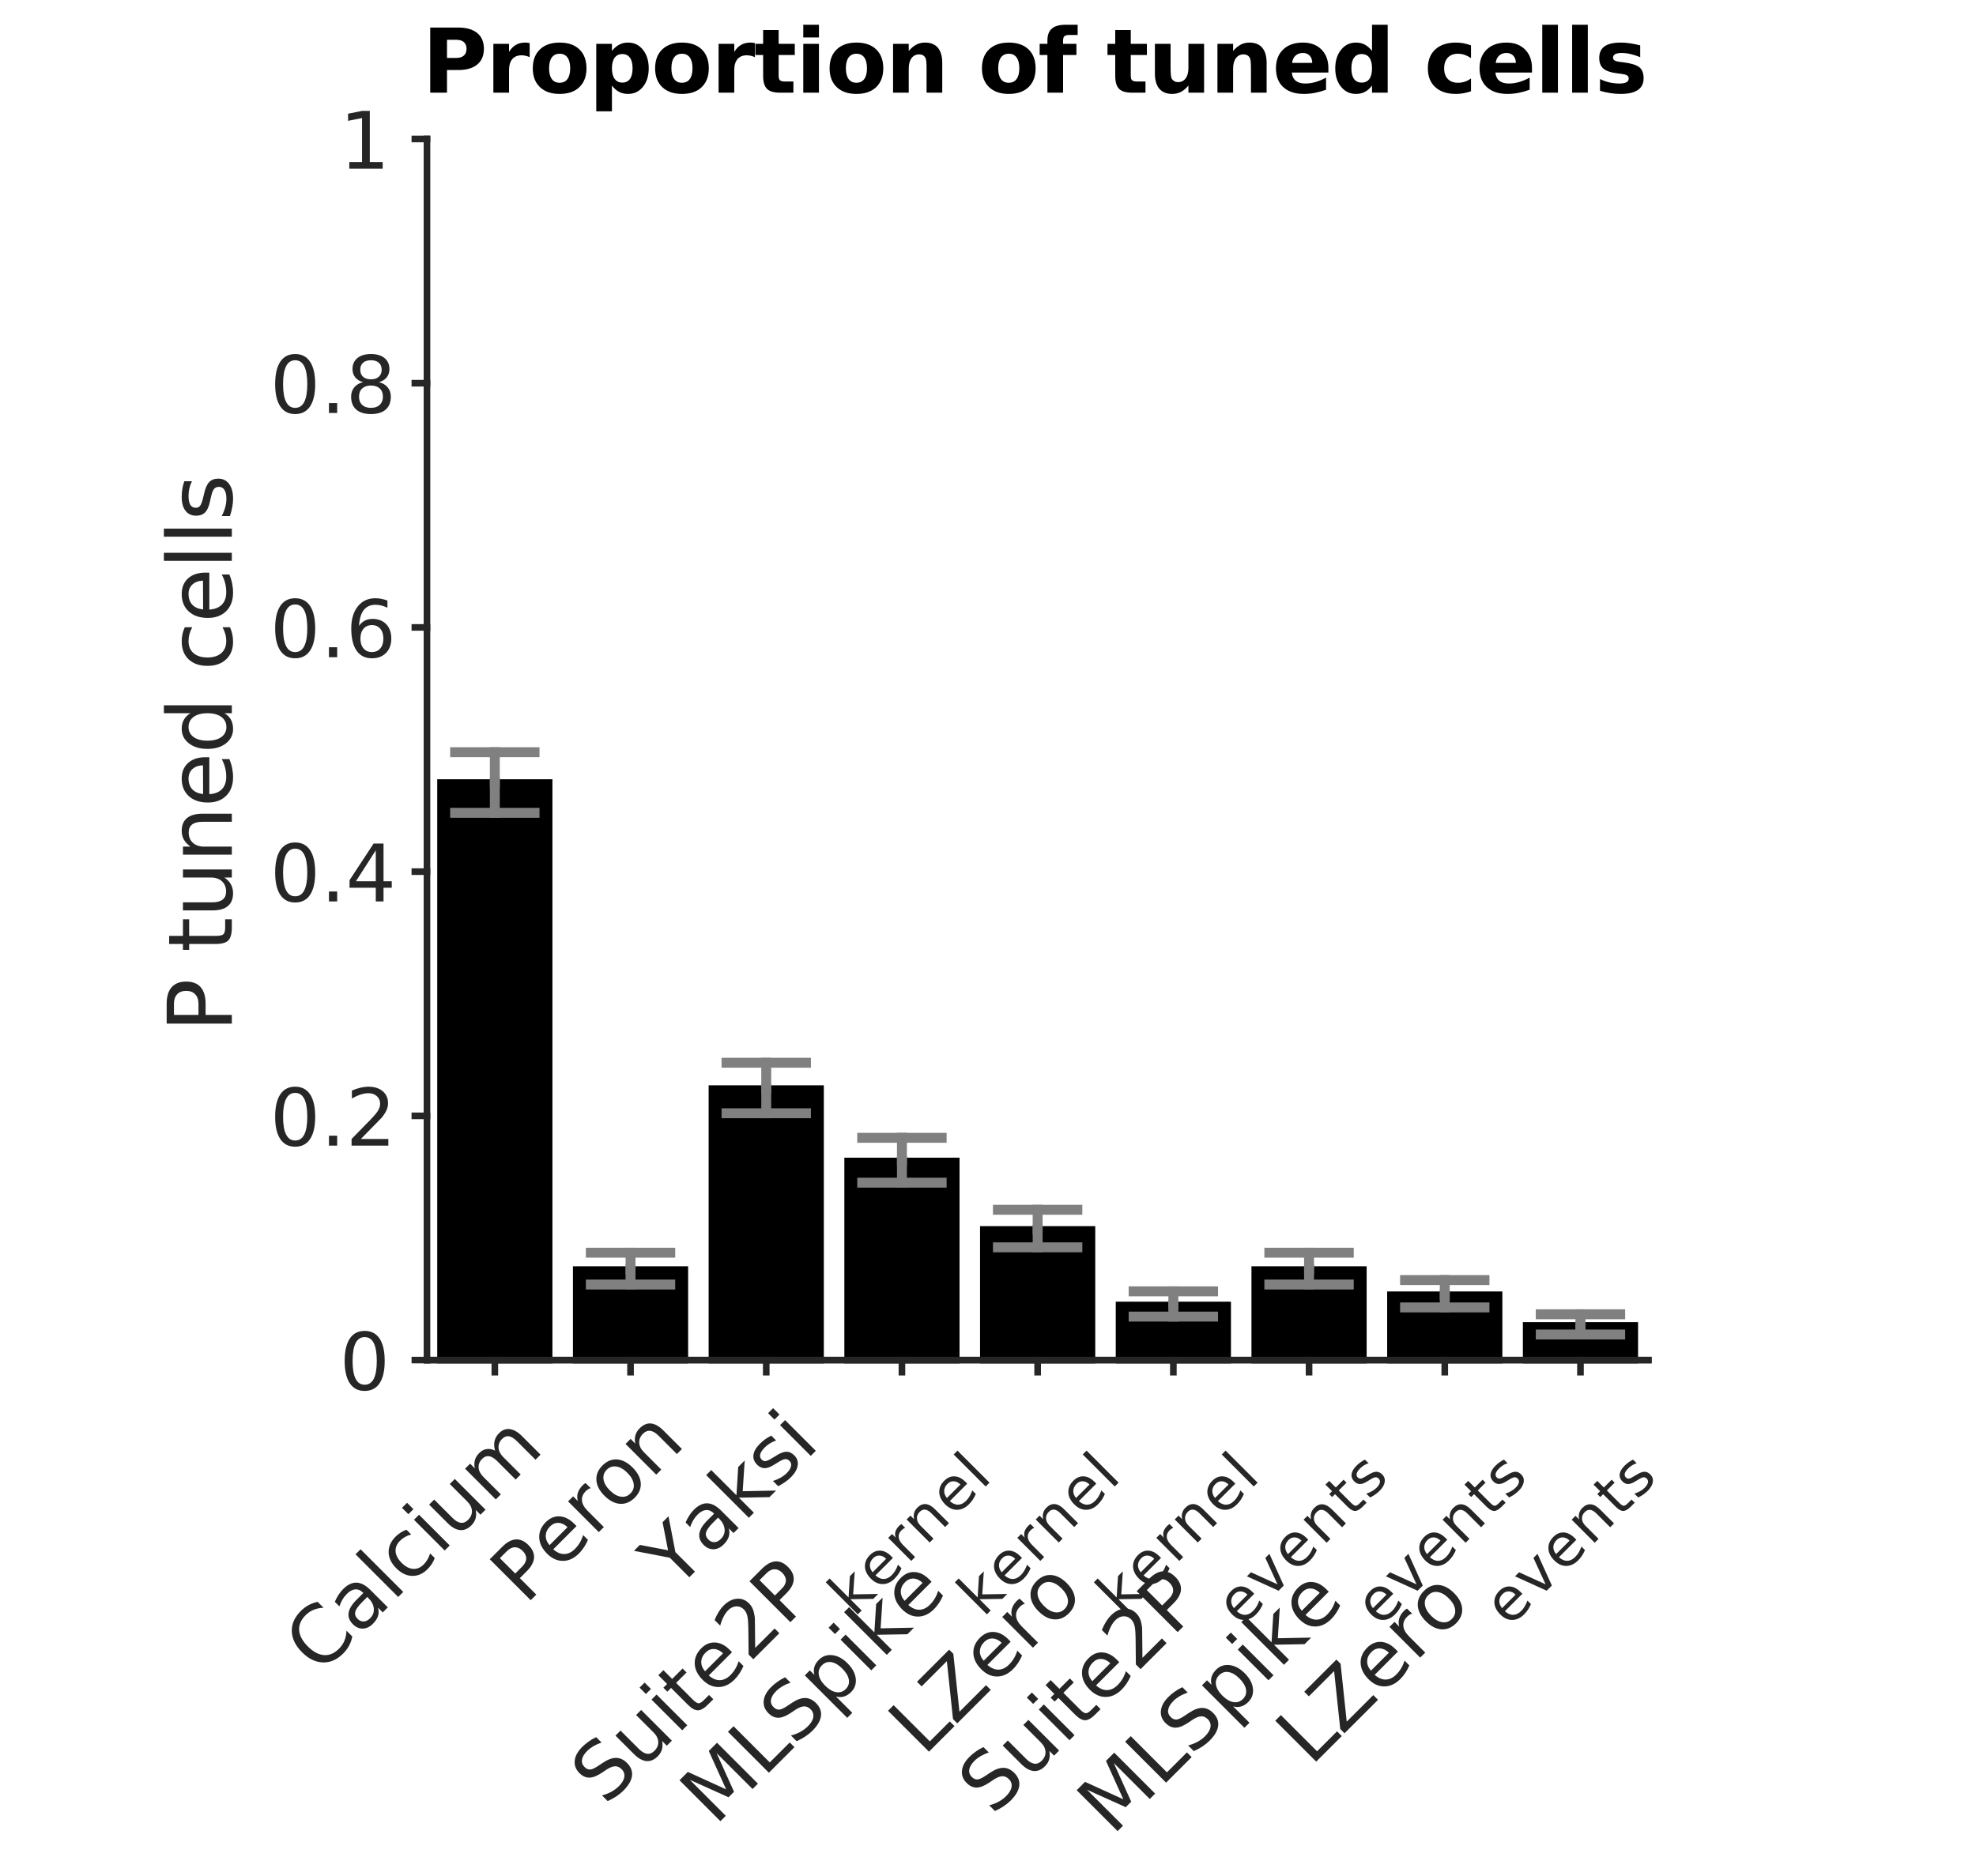 <?xml version="1.0"?>
<!DOCTYPE svg PUBLIC '-//W3C//DTD SVG 1.0//EN'
          'http://www.w3.org/TR/2001/REC-SVG-20010904/DTD/svg10.dtd'>
<svg xmlns:xlink="http://www.w3.org/1999/xlink" style="fill-opacity:1; color-rendering:auto; color-interpolation:auto; text-rendering:auto; stroke:black; stroke-linecap:square; stroke-miterlimit:10; shape-rendering:auto; stroke-opacity:1; fill:black; stroke-dasharray:none; font-weight:normal; stroke-width:1; font-family:'Dialog'; font-style:normal; stroke-linejoin:miter; font-size:12px; stroke-dashoffset:0; image-rendering:auto;" width="199" height="189" xmlns="http://www.w3.org/2000/svg"
><rect width="100%" height="100%" fill="#333333" stroke="none"/><!--Generated by the Batik Graphics2D SVG Generator--><defs id="genericDefs"
  /><g
  ><defs id="defs1"
    ><clipPath clipPathUnits="userSpaceOnUse" id="clipPath1"
      ><path d="M0 0 L199 0 L199 189 L0 189 L0 0 Z"
      /></clipPath
    ></defs
    ><g style="fill:white; stroke:white;"
    ><rect x="0" y="0" width="199" style="clip-path:url(#clipPath1); stroke:none;" height="189"
    /></g
    ><g style="fill:white; text-rendering:optimizeSpeed; color-rendering:optimizeSpeed; image-rendering:optimizeSpeed; shape-rendering:crispEdges; stroke:white; color-interpolation:sRGB;"
    ><rect x="0" width="199" height="189" y="0" style="stroke:none;"
      /><path style="stroke:none;" d="M43 137 L166 137 L166 14 L43 14 Z"
    /></g
    ><g transform="translate(104.5,12.336)" style="font-size:8.8px; text-rendering:geometricPrecision; color-rendering:optimizeQuality; image-rendering:optimizeQuality; color-interpolation:linearRGB; font-weight:bold;"
    ><path style="stroke:none;" d="M-61.172 -9.562 L-58.359 -9.562 Q-57.109 -9.562 -56.438 -9.008 Q-55.766 -8.453 -55.766 -7.422 Q-55.766 -6.391 -56.438 -5.836 Q-57.109 -5.281 -58.359 -5.281 L-59.484 -5.281 L-59.484 -3 L-61.172 -3 L-61.172 -9.562 ZM-59.484 -8.328 L-59.484 -6.5 L-58.547 -6.5 Q-58.047 -6.5 -57.781 -6.742 Q-57.516 -6.984 -57.516 -7.422 Q-57.516 -7.859 -57.781 -8.094 Q-58.047 -8.328 -58.547 -8.328 L-59.484 -8.328 ZM-51.158 -6.578 Q-51.361 -6.672 -51.564 -6.719 Q-51.767 -6.766 -51.97 -6.766 Q-52.58 -6.766 -52.908 -6.383 Q-53.236 -6 -53.236 -5.266 L-53.236 -3 L-54.814 -3 L-54.814 -7.922 L-53.236 -7.922 L-53.236 -7.109 Q-52.939 -7.594 -52.541 -7.82 Q-52.142 -8.047 -51.595 -8.047 Q-51.517 -8.047 -51.423 -8.039 Q-51.33 -8.031 -51.158 -8 L-51.158 -6.578 ZM-48.14 -6.922 Q-48.655 -6.922 -48.929 -6.547 Q-49.202 -6.172 -49.202 -5.453 Q-49.202 -4.75 -48.929 -4.375 Q-48.655 -4 -48.14 -4 Q-47.624 -4 -47.351 -4.375 Q-47.077 -4.75 -47.077 -5.453 Q-47.077 -6.172 -47.351 -6.547 Q-47.624 -6.922 -48.14 -6.922 ZM-48.14 -8.047 Q-46.858 -8.047 -46.148 -7.359 Q-45.437 -6.672 -45.437 -5.453 Q-45.437 -4.25 -46.148 -3.562 Q-46.858 -2.875 -48.14 -2.875 Q-49.405 -2.875 -50.124 -3.562 Q-50.843 -4.25 -50.843 -5.453 Q-50.843 -6.672 -50.124 -7.359 Q-49.405 -8.047 -48.14 -8.047 ZM-42.873 -3.719 L-42.873 -1.125 L-44.451 -1.125 L-44.451 -7.922 L-42.873 -7.922 L-42.873 -7.203 Q-42.544 -7.625 -42.146 -7.836 Q-41.748 -8.047 -41.248 -8.047 Q-40.326 -8.047 -39.748 -7.32 Q-39.169 -6.594 -39.169 -5.453 Q-39.169 -4.312 -39.748 -3.594 Q-40.326 -2.875 -41.248 -2.875 Q-41.748 -2.875 -42.146 -3.078 Q-42.544 -3.281 -42.873 -3.719 ZM-41.826 -6.891 Q-42.326 -6.891 -42.599 -6.523 Q-42.873 -6.156 -42.873 -5.453 Q-42.873 -4.766 -42.599 -4.391 Q-42.326 -4.016 -41.826 -4.016 Q-41.326 -4.016 -41.06 -4.383 Q-40.794 -4.75 -40.794 -5.453 Q-40.794 -6.156 -41.06 -6.523 Q-41.326 -6.891 -41.826 -6.891 ZM-35.821 -6.922 Q-36.337 -6.922 -36.61 -6.547 Q-36.884 -6.172 -36.884 -5.453 Q-36.884 -4.75 -36.61 -4.375 Q-36.337 -4 -35.821 -4 Q-35.306 -4 -35.032 -4.375 Q-34.759 -4.75 -34.759 -5.453 Q-34.759 -6.172 -35.032 -6.547 Q-35.306 -6.922 -35.821 -6.922 ZM-35.821 -8.047 Q-34.54 -8.047 -33.829 -7.359 Q-33.118 -6.672 -33.118 -5.453 Q-33.118 -4.25 -33.829 -3.562 Q-34.54 -2.875 -35.821 -2.875 Q-37.087 -2.875 -37.806 -3.562 Q-38.524 -4.25 -38.524 -5.453 Q-38.524 -6.672 -37.806 -7.359 Q-37.087 -8.047 -35.821 -8.047 ZM-28.476 -6.578 Q-28.679 -6.672 -28.882 -6.719 Q-29.085 -6.766 -29.288 -6.766 Q-29.898 -6.766 -30.226 -6.383 Q-30.554 -6 -30.554 -5.266 L-30.554 -3 L-32.132 -3 L-32.132 -7.922 L-30.554 -7.922 L-30.554 -7.109 Q-30.257 -7.594 -29.859 -7.82 Q-29.46 -8.047 -28.913 -8.047 Q-28.835 -8.047 -28.741 -8.039 Q-28.648 -8.031 -28.476 -8 L-28.476 -6.578 ZM-26.083 -9.312 L-26.083 -7.922 L-24.458 -7.922 L-24.458 -6.797 L-26.083 -6.797 L-26.083 -4.703 Q-26.083 -4.359 -25.942 -4.242 Q-25.802 -4.125 -25.395 -4.125 L-24.598 -4.125 L-24.598 -3 L-25.942 -3 Q-26.88 -3 -27.262 -3.391 Q-27.645 -3.781 -27.645 -4.703 L-27.645 -6.797 L-28.427 -6.797 L-28.427 -7.922 L-27.645 -7.922 L-27.645 -9.312 L-26.083 -9.312 ZM-23.604 -7.922 L-22.026 -7.922 L-22.026 -3 L-23.604 -3 L-23.604 -7.922 ZM-23.604 -9.844 L-22.026 -9.844 L-22.026 -8.562 L-23.604 -8.562 L-23.604 -9.844 ZM-18.25 -6.922 Q-18.766 -6.922 -19.039 -6.547 Q-19.313 -6.172 -19.313 -5.453 Q-19.313 -4.75 -19.039 -4.375 Q-18.766 -4 -18.25 -4 Q-17.735 -4 -17.461 -4.375 Q-17.188 -4.75 -17.188 -5.453 Q-17.188 -6.172 -17.461 -6.547 Q-17.735 -6.922 -18.25 -6.922 ZM-18.25 -8.047 Q-16.969 -8.047 -16.258 -7.359 Q-15.547 -6.672 -15.547 -5.453 Q-15.547 -4.25 -16.258 -3.562 Q-16.969 -2.875 -18.25 -2.875 Q-19.516 -2.875 -20.235 -3.562 Q-20.953 -4.25 -20.953 -5.453 Q-20.953 -6.672 -20.235 -7.359 Q-19.516 -8.047 -18.25 -8.047 ZM-9.608 -6 L-9.608 -3 L-11.186 -3 L-11.186 -3.484 L-11.186 -5.297 Q-11.186 -5.938 -11.217 -6.18 Q-11.248 -6.422 -11.311 -6.531 Q-11.405 -6.688 -11.561 -6.773 Q-11.717 -6.859 -11.92 -6.859 Q-12.42 -6.859 -12.702 -6.477 Q-12.983 -6.094 -12.983 -5.422 L-12.983 -3 L-14.561 -3 L-14.561 -7.922 L-12.983 -7.922 L-12.983 -7.203 Q-12.623 -7.625 -12.225 -7.836 Q-11.827 -8.047 -11.342 -8.047 Q-10.483 -8.047 -10.045 -7.523 Q-9.608 -7 -9.608 -6 ZM-2.909 -6.922 Q-3.424 -6.922 -3.698 -6.547 Q-3.971 -6.172 -3.971 -5.453 Q-3.971 -4.75 -3.698 -4.375 Q-3.424 -4 -2.909 -4 Q-2.393 -4 -2.12 -4.375 Q-1.846 -4.75 -1.846 -5.453 Q-1.846 -6.172 -2.12 -6.547 Q-2.393 -6.922 -2.909 -6.922 ZM-2.909 -8.047 Q-1.627 -8.047 -0.916 -7.359 Q-0.205 -6.672 -0.205 -5.453 Q-0.205 -4.25 -0.916 -3.562 Q-1.627 -2.875 -2.909 -2.875 Q-4.174 -2.875 -4.893 -3.562 Q-5.612 -4.25 -5.612 -5.453 Q-5.612 -6.672 -4.893 -7.359 Q-4.174 -8.047 -2.909 -8.047 ZM4.03 -9.844 L4.03 -8.812 L3.155 -8.812 Q2.827 -8.812 2.695 -8.688 Q2.562 -8.562 2.562 -8.266 L2.562 -7.922 L3.905 -7.922 L3.905 -6.797 L2.562 -6.797 L2.562 -3 L0.984 -3 L0.984 -6.797 L0.202 -6.797 L0.202 -7.922 L0.984 -7.922 L0.984 -8.266 Q0.984 -9.062 1.429 -9.453 Q1.874 -9.844 2.827 -9.844 L4.03 -9.844 ZM9.377 -9.312 L9.377 -7.922 L11.002 -7.922 L11.002 -6.797 L9.377 -6.797 L9.377 -4.703 Q9.377 -4.359 9.517 -4.242 Q9.658 -4.125 10.064 -4.125 L10.861 -4.125 L10.861 -3 L9.517 -3 Q8.58 -3 8.197 -3.391 Q7.814 -3.781 7.814 -4.703 L7.814 -6.797 L7.033 -6.797 L7.033 -7.922 L7.814 -7.922 L7.814 -9.312 L9.377 -9.312 ZM11.809 -4.922 L11.809 -7.922 L13.387 -7.922 L13.387 -7.438 Q13.387 -7.031 13.387 -6.43 Q13.387 -5.828 13.387 -5.625 Q13.387 -5.031 13.418 -4.766 Q13.449 -4.5 13.512 -4.391 Q13.621 -4.234 13.777 -4.148 Q13.934 -4.062 14.137 -4.062 Q14.621 -4.062 14.902 -4.438 Q15.184 -4.812 15.184 -5.484 L15.184 -7.922 L16.762 -7.922 L16.762 -3 L15.184 -3 L15.184 -3.719 Q14.824 -3.281 14.426 -3.078 Q14.027 -2.875 13.559 -2.875 Q12.699 -2.875 12.254 -3.398 Q11.809 -3.922 11.809 -4.922 ZM23.06 -6 L23.06 -3 L21.482 -3 L21.482 -3.484 L21.482 -5.297 Q21.482 -5.938 21.451 -6.18 Q21.42 -6.422 21.357 -6.531 Q21.263 -6.688 21.107 -6.773 Q20.951 -6.859 20.748 -6.859 Q20.248 -6.859 19.966 -6.477 Q19.685 -6.094 19.685 -5.422 L19.685 -3 L18.107 -3 L18.107 -7.922 L19.685 -7.922 L19.685 -7.203 Q20.045 -7.625 20.443 -7.836 Q20.841 -8.047 21.326 -8.047 Q22.185 -8.047 22.623 -7.523 Q23.06 -7 23.06 -6 ZM29.28 -5.469 L29.28 -5.031 L25.593 -5.031 Q25.655 -4.469 25.999 -4.195 Q26.343 -3.922 26.952 -3.922 Q27.452 -3.922 27.976 -4.07 Q28.499 -4.219 29.046 -4.516 L29.046 -3.297 Q28.484 -3.094 27.929 -2.984 Q27.374 -2.875 26.812 -2.875 Q25.484 -2.875 24.741 -3.555 Q23.999 -4.234 23.999 -5.453 Q23.999 -6.656 24.726 -7.352 Q25.452 -8.047 26.718 -8.047 Q27.89 -8.047 28.585 -7.344 Q29.28 -6.641 29.28 -5.469 ZM27.655 -6 Q27.655 -6.453 27.398 -6.727 Q27.14 -7 26.718 -7 Q26.265 -7 25.976 -6.742 Q25.687 -6.484 25.624 -6 L27.655 -6 ZM33.674 -7.203 L33.674 -9.844 L35.252 -9.844 L35.252 -3 L33.674 -3 L33.674 -3.719 Q33.346 -3.281 32.955 -3.078 Q32.564 -2.875 32.049 -2.875 Q31.142 -2.875 30.556 -3.594 Q29.971 -4.312 29.971 -5.453 Q29.971 -6.594 30.556 -7.32 Q31.142 -8.047 32.049 -8.047 Q32.564 -8.047 32.955 -7.836 Q33.346 -7.625 33.674 -7.203 ZM32.627 -4.016 Q33.142 -4.016 33.408 -4.383 Q33.674 -4.75 33.674 -5.453 Q33.674 -6.156 33.408 -6.523 Q33.142 -6.891 32.627 -6.891 Q32.127 -6.891 31.861 -6.523 Q31.596 -6.156 31.596 -5.453 Q31.596 -4.75 31.861 -4.383 Q32.127 -4.016 32.627 -4.016 ZM43.642 -7.766 L43.642 -6.484 Q43.313 -6.703 42.993 -6.812 Q42.673 -6.922 42.329 -6.922 Q41.673 -6.922 41.306 -6.531 Q40.938 -6.141 40.938 -5.453 Q40.938 -4.766 41.306 -4.383 Q41.673 -4 42.329 -4 Q42.688 -4 43.024 -4.109 Q43.36 -4.219 43.642 -4.438 L43.642 -3.141 Q43.267 -3.016 42.892 -2.945 Q42.517 -2.875 42.126 -2.875 Q40.798 -2.875 40.048 -3.555 Q39.298 -4.234 39.298 -5.453 Q39.298 -6.672 40.048 -7.359 Q40.798 -8.047 42.126 -8.047 Q42.517 -8.047 42.892 -7.977 Q43.267 -7.906 43.642 -7.766 ZM49.784 -5.469 L49.784 -5.031 L46.097 -5.031 Q46.159 -4.469 46.503 -4.195 Q46.847 -3.922 47.456 -3.922 Q47.956 -3.922 48.48 -4.07 Q49.003 -4.219 49.55 -4.516 L49.55 -3.297 Q48.987 -3.094 48.433 -2.984 Q47.878 -2.875 47.316 -2.875 Q45.987 -2.875 45.245 -3.555 Q44.503 -4.234 44.503 -5.453 Q44.503 -6.656 45.23 -7.352 Q45.956 -8.047 47.222 -8.047 Q48.394 -8.047 49.089 -7.344 Q49.784 -6.641 49.784 -5.469 ZM48.159 -6 Q48.159 -6.453 47.902 -6.727 Q47.644 -7 47.222 -7 Q46.769 -7 46.48 -6.742 Q46.191 -6.484 46.128 -6 L48.159 -6 ZM50.818 -9.844 L52.396 -9.844 L52.396 -3 L50.818 -3 L50.818 -9.844 ZM53.828 -9.844 L55.406 -9.844 L55.406 -3 L53.828 -3 L53.828 -9.844 ZM60.682 -7.766 L60.682 -6.578 Q60.182 -6.781 59.713 -6.891 Q59.244 -7 58.822 -7 Q58.385 -7 58.166 -6.883 Q57.947 -6.766 57.947 -6.531 Q57.947 -6.344 58.111 -6.242 Q58.276 -6.141 58.697 -6.094 L58.979 -6.062 Q60.182 -5.906 60.604 -5.555 Q61.026 -5.203 61.026 -4.453 Q61.026 -3.656 60.44 -3.266 Q59.854 -2.875 58.713 -2.875 Q58.213 -2.875 57.697 -2.953 Q57.182 -3.031 56.635 -3.188 L56.635 -4.375 Q57.104 -4.141 57.596 -4.031 Q58.088 -3.922 58.604 -3.922 Q59.057 -3.922 59.291 -4.047 Q59.526 -4.172 59.526 -4.422 Q59.526 -4.641 59.361 -4.742 Q59.197 -4.844 58.729 -4.906 L58.447 -4.938 Q57.401 -5.062 56.979 -5.422 Q56.557 -5.781 56.557 -6.5 Q56.557 -7.281 57.088 -7.664 Q57.619 -8.047 58.729 -8.047 Q59.166 -8.047 59.643 -7.977 Q60.119 -7.906 60.682 -7.766 Z"
    /></g
    ><g style="stroke-linecap:butt; fill:rgb(38,38,38); text-rendering:geometricPrecision; image-rendering:optimizeQuality; color-rendering:optimizeQuality; stroke-linejoin:round; stroke:rgb(38,38,38); color-interpolation:linearRGB; stroke-width:0.667;"
    ><line y2="137" style="fill:none;" x1="43" x2="166" y1="137"
    /></g
    ><g style="text-rendering:optimizeSpeed; shape-rendering:crispEdges; color-interpolation:sRGB; color-rendering:optimizeSpeed; image-rendering:optimizeSpeed;"
    ><path style="stroke:none;" d="M55.3 137 L55.3 78.829 L44.367 78.829 L44.367 137 ZM68.967 137 L68.967 127.886 L58.033 127.886 L58.033 137 ZM82.633 137 L82.633 109.658 L71.7 109.658 L71.7 137 ZM96.3 137 L96.3 116.949 L85.367 116.949 L85.367 137 ZM109.967 137 L109.967 123.844 L99.033 123.844 L99.033 137 ZM123.633 137 L123.633 131.452 L112.7 131.452 L112.7 137 ZM137.3 137 L137.3 127.886 L126.367 127.886 L126.367 137 ZM150.967 137 L150.967 130.422 L140.033 130.422 L140.033 137 ZM164.633 137 L164.633 133.513 L153.7 133.513 L153.7 137 Z"
    /></g
    ><g style="text-rendering:geometricPrecision; stroke-width:0.667; color-interpolation:linearRGB; color-rendering:optimizeQuality; stroke-linecap:butt; image-rendering:optimizeQuality;"
    ><path d="M44.367 137 L44.367 78.829 L55.3 78.829 L55.3 137 Z" style="fill:none; fill-rule:evenodd;"
      /><path d="M58.033 137 L58.033 127.886 L68.967 127.886 L68.967 137 Z" style="fill:none; fill-rule:evenodd;"
      /><path d="M71.7 137 L71.7 109.658 L82.633 109.658 L82.633 137 Z" style="fill:none; fill-rule:evenodd;"
      /><path d="M85.367 137 L85.367 116.949 L96.3 116.949 L96.3 137 Z" style="fill:none; fill-rule:evenodd;"
      /><path d="M99.033 137 L99.033 123.844 L109.967 123.844 L109.967 137 Z" style="fill:none; fill-rule:evenodd;"
      /><path d="M112.7 137 L112.7 131.452 L123.633 131.452 L123.633 137 Z" style="fill:none; fill-rule:evenodd;"
      /><path d="M126.367 137 L126.367 127.886 L137.3 127.886 L137.3 137 Z" style="fill:none; fill-rule:evenodd;"
      /><path d="M140.033 137 L140.033 130.422 L150.967 130.422 L150.967 137 Z" style="fill:none; fill-rule:evenodd;"
      /><path d="M153.7 137 L153.7 133.513 L164.633 133.513 L164.633 137 Z" style="fill:none; fill-rule:evenodd;"
    /></g
    ><g style="stroke-linecap:butt; fill:gray; text-rendering:geometricPrecision; color-rendering:optimizeQuality; image-rendering:optimizeQuality; stroke-linejoin:round; stroke:gray; color-interpolation:linearRGB;"
    ><line y2="81.875" style="fill:none;" x1="49.833" x2="49.833" y1="78.829"
      /><line y2="129.392" style="fill:none;" x1="63.5" x2="63.5" y1="127.886"
      /><line y2="112.137" style="fill:none;" x1="77.167" x2="77.167" y1="109.658"
      /><line y2="119.131" style="fill:none;" x1="90.833" x2="90.833" y1="116.949"
      /><line y2="125.645" style="fill:none;" x1="104.5" x2="104.5" y1="123.844"
      /><line y2="132.62" style="fill:none;" x1="118.167" x2="118.167" y1="131.452"
      /><line y2="129.392" style="fill:none;" x1="131.833" x2="131.833" y1="127.886"
      /><line y2="131.698" style="fill:none;" x1="145.5" x2="145.5" y1="130.422"
      /><line y2="134.423" style="fill:none;" x1="159.167" x2="159.167" y1="133.513"
      /><line y2="75.77" style="fill:none;" x1="49.833" x2="49.833" y1="78.829"
      /><line y2="126.185" style="fill:none;" x1="63.5" x2="63.5" y1="127.886"
      /><line y2="107.051" style="fill:none;" x1="77.167" x2="77.167" y1="109.658"
      /><line y2="114.612" style="fill:none;" x1="90.833" x2="90.833" y1="116.949"
      /><line y2="121.863" style="fill:none;" x1="104.5" x2="104.5" y1="123.844"
      /><line y2="130.077" style="fill:none;" x1="118.167" x2="118.167" y1="131.452"
      /><line y2="126.185" style="fill:none;" x1="131.833" x2="131.833" y1="127.886"
      /><line y2="128.942" style="fill:none;" x1="145.5" x2="145.5" y1="130.422"
      /><line y2="132.387" style="fill:none;" x1="159.167" x2="159.167" y1="133.513"
    /></g
    ><g transform="translate(49.833,81.875)" style="fill:gray; text-rendering:geometricPrecision; color-rendering:optimizeQuality; image-rendering:optimizeQuality; color-interpolation:linearRGB; stroke:gray;"
    ><path style="stroke:none;" d="M-4 0 L4 0"
    /></g
    ><g transform="translate(49.833,81.875)" style="stroke-linecap:butt; fill:gray; text-rendering:geometricPrecision; color-rendering:optimizeQuality; image-rendering:optimizeQuality; color-interpolation:linearRGB; stroke:gray;"
    ><path style="fill:none;" d="M-4 0 L4 0"
    /></g
    ><g transform="translate(63.5,129.392)" style="fill:gray; text-rendering:geometricPrecision; color-rendering:optimizeQuality; image-rendering:optimizeQuality; color-interpolation:linearRGB; stroke:gray;"
    ><path style="stroke:none;" d="M-4 0 L4 0"
    /></g
    ><g transform="translate(63.5,129.392)" style="stroke-linecap:butt; fill:gray; text-rendering:geometricPrecision; color-rendering:optimizeQuality; image-rendering:optimizeQuality; color-interpolation:linearRGB; stroke:gray;"
    ><path style="fill:none;" d="M-4 0 L4 0"
    /></g
    ><g transform="translate(77.167,112.137)" style="fill:gray; text-rendering:geometricPrecision; color-rendering:optimizeQuality; image-rendering:optimizeQuality; color-interpolation:linearRGB; stroke:gray;"
    ><path style="stroke:none;" d="M-4 0 L4 0"
    /></g
    ><g transform="translate(77.167,112.137)" style="stroke-linecap:butt; fill:gray; text-rendering:geometricPrecision; color-rendering:optimizeQuality; image-rendering:optimizeQuality; color-interpolation:linearRGB; stroke:gray;"
    ><path style="fill:none;" d="M-4 0 L4 0"
    /></g
    ><g transform="translate(90.833,119.131)" style="fill:gray; text-rendering:geometricPrecision; color-rendering:optimizeQuality; image-rendering:optimizeQuality; color-interpolation:linearRGB; stroke:gray;"
    ><path style="stroke:none;" d="M-4 0 L4 0"
    /></g
    ><g transform="translate(90.833,119.131)" style="stroke-linecap:butt; fill:gray; text-rendering:geometricPrecision; color-rendering:optimizeQuality; image-rendering:optimizeQuality; color-interpolation:linearRGB; stroke:gray;"
    ><path style="fill:none;" d="M-4 0 L4 0"
    /></g
    ><g transform="translate(104.5,125.645)" style="fill:gray; text-rendering:geometricPrecision; color-rendering:optimizeQuality; image-rendering:optimizeQuality; color-interpolation:linearRGB; stroke:gray;"
    ><path style="stroke:none;" d="M-4 0 L4 0"
    /></g
    ><g transform="translate(104.5,125.645)" style="stroke-linecap:butt; fill:gray; text-rendering:geometricPrecision; color-rendering:optimizeQuality; image-rendering:optimizeQuality; color-interpolation:linearRGB; stroke:gray;"
    ><path style="fill:none;" d="M-4 0 L4 0"
    /></g
    ><g transform="translate(118.167,132.62)" style="fill:gray; text-rendering:geometricPrecision; color-rendering:optimizeQuality; image-rendering:optimizeQuality; color-interpolation:linearRGB; stroke:gray;"
    ><path style="stroke:none;" d="M-4 0 L4 0"
    /></g
    ><g transform="translate(118.167,132.62)" style="stroke-linecap:butt; fill:gray; text-rendering:geometricPrecision; color-rendering:optimizeQuality; image-rendering:optimizeQuality; color-interpolation:linearRGB; stroke:gray;"
    ><path style="fill:none;" d="M-4 0 L4 0"
    /></g
    ><g transform="translate(131.833,129.392)" style="fill:gray; text-rendering:geometricPrecision; color-rendering:optimizeQuality; image-rendering:optimizeQuality; color-interpolation:linearRGB; stroke:gray;"
    ><path style="stroke:none;" d="M-4 0 L4 0"
    /></g
    ><g transform="translate(131.833,129.392)" style="stroke-linecap:butt; fill:gray; text-rendering:geometricPrecision; color-rendering:optimizeQuality; image-rendering:optimizeQuality; color-interpolation:linearRGB; stroke:gray;"
    ><path style="fill:none;" d="M-4 0 L4 0"
    /></g
    ><g transform="translate(145.5,131.698)" style="fill:gray; text-rendering:geometricPrecision; color-rendering:optimizeQuality; image-rendering:optimizeQuality; color-interpolation:linearRGB; stroke:gray;"
    ><path style="stroke:none;" d="M-4 0 L4 0"
    /></g
    ><g transform="translate(145.5,131.698)" style="stroke-linecap:butt; fill:gray; text-rendering:geometricPrecision; color-rendering:optimizeQuality; image-rendering:optimizeQuality; color-interpolation:linearRGB; stroke:gray;"
    ><path style="fill:none;" d="M-4 0 L4 0"
    /></g
    ><g transform="translate(159.167,134.423)" style="fill:gray; text-rendering:geometricPrecision; color-rendering:optimizeQuality; image-rendering:optimizeQuality; color-interpolation:linearRGB; stroke:gray;"
    ><path style="stroke:none;" d="M-4 0 L4 0"
    /></g
    ><g transform="translate(159.167,134.423)" style="stroke-linecap:butt; fill:gray; text-rendering:geometricPrecision; color-rendering:optimizeQuality; image-rendering:optimizeQuality; color-interpolation:linearRGB; stroke:gray;"
    ><path style="fill:none;" d="M-4 0 L4 0"
    /></g
    ><g transform="translate(49.833,75.77)" style="fill:gray; text-rendering:geometricPrecision; color-rendering:optimizeQuality; image-rendering:optimizeQuality; color-interpolation:linearRGB; stroke:gray;"
    ><path style="stroke:none;" d="M-4 0 L4 0"
    /></g
    ><g transform="translate(49.833,75.77)" style="stroke-linecap:butt; fill:gray; text-rendering:geometricPrecision; color-rendering:optimizeQuality; image-rendering:optimizeQuality; color-interpolation:linearRGB; stroke:gray;"
    ><path style="fill:none;" d="M-4 0 L4 0"
    /></g
    ><g transform="translate(63.5,126.185)" style="fill:gray; text-rendering:geometricPrecision; color-rendering:optimizeQuality; image-rendering:optimizeQuality; color-interpolation:linearRGB; stroke:gray;"
    ><path style="stroke:none;" d="M-4 0 L4 0"
    /></g
    ><g transform="translate(63.5,126.185)" style="stroke-linecap:butt; fill:gray; text-rendering:geometricPrecision; color-rendering:optimizeQuality; image-rendering:optimizeQuality; color-interpolation:linearRGB; stroke:gray;"
    ><path style="fill:none;" d="M-4 0 L4 0"
    /></g
    ><g transform="translate(77.167,107.051)" style="fill:gray; text-rendering:geometricPrecision; color-rendering:optimizeQuality; image-rendering:optimizeQuality; color-interpolation:linearRGB; stroke:gray;"
    ><path style="stroke:none;" d="M-4 0 L4 0"
    /></g
    ><g transform="translate(77.167,107.051)" style="stroke-linecap:butt; fill:gray; text-rendering:geometricPrecision; color-rendering:optimizeQuality; image-rendering:optimizeQuality; color-interpolation:linearRGB; stroke:gray;"
    ><path style="fill:none;" d="M-4 0 L4 0"
    /></g
    ><g transform="translate(90.833,114.612)" style="fill:gray; text-rendering:geometricPrecision; color-rendering:optimizeQuality; image-rendering:optimizeQuality; color-interpolation:linearRGB; stroke:gray;"
    ><path style="stroke:none;" d="M-4 0 L4 0"
    /></g
    ><g transform="translate(90.833,114.612)" style="stroke-linecap:butt; fill:gray; text-rendering:geometricPrecision; color-rendering:optimizeQuality; image-rendering:optimizeQuality; color-interpolation:linearRGB; stroke:gray;"
    ><path style="fill:none;" d="M-4 0 L4 0"
    /></g
    ><g transform="translate(104.5,121.863)" style="fill:gray; text-rendering:geometricPrecision; color-rendering:optimizeQuality; image-rendering:optimizeQuality; color-interpolation:linearRGB; stroke:gray;"
    ><path style="stroke:none;" d="M-4 0 L4 0"
    /></g
    ><g transform="translate(104.5,121.863)" style="stroke-linecap:butt; fill:gray; text-rendering:geometricPrecision; color-rendering:optimizeQuality; image-rendering:optimizeQuality; color-interpolation:linearRGB; stroke:gray;"
    ><path style="fill:none;" d="M-4 0 L4 0"
    /></g
    ><g transform="translate(118.167,130.077)" style="fill:gray; text-rendering:geometricPrecision; color-rendering:optimizeQuality; image-rendering:optimizeQuality; color-interpolation:linearRGB; stroke:gray;"
    ><path style="stroke:none;" d="M-4 0 L4 0"
    /></g
    ><g transform="translate(118.167,130.077)" style="stroke-linecap:butt; fill:gray; text-rendering:geometricPrecision; color-rendering:optimizeQuality; image-rendering:optimizeQuality; color-interpolation:linearRGB; stroke:gray;"
    ><path style="fill:none;" d="M-4 0 L4 0"
    /></g
    ><g transform="translate(131.833,126.185)" style="fill:gray; text-rendering:geometricPrecision; color-rendering:optimizeQuality; image-rendering:optimizeQuality; color-interpolation:linearRGB; stroke:gray;"
    ><path style="stroke:none;" d="M-4 0 L4 0"
    /></g
    ><g transform="translate(131.833,126.185)" style="stroke-linecap:butt; fill:gray; text-rendering:geometricPrecision; color-rendering:optimizeQuality; image-rendering:optimizeQuality; color-interpolation:linearRGB; stroke:gray;"
    ><path style="fill:none;" d="M-4 0 L4 0"
    /></g
    ><g transform="translate(145.5,128.942)" style="fill:gray; text-rendering:geometricPrecision; color-rendering:optimizeQuality; image-rendering:optimizeQuality; color-interpolation:linearRGB; stroke:gray;"
    ><path style="stroke:none;" d="M-4 0 L4 0"
    /></g
    ><g transform="translate(145.5,128.942)" style="stroke-linecap:butt; fill:gray; text-rendering:geometricPrecision; color-rendering:optimizeQuality; image-rendering:optimizeQuality; color-interpolation:linearRGB; stroke:gray;"
    ><path style="fill:none;" d="M-4 0 L4 0"
    /></g
    ><g transform="translate(159.167,132.387)" style="fill:gray; text-rendering:geometricPrecision; color-rendering:optimizeQuality; image-rendering:optimizeQuality; color-interpolation:linearRGB; stroke:gray;"
    ><path style="stroke:none;" d="M-4 0 L4 0"
    /></g
    ><g transform="translate(159.167,132.387)" style="stroke-linecap:butt; fill:gray; text-rendering:geometricPrecision; color-rendering:optimizeQuality; image-rendering:optimizeQuality; color-interpolation:linearRGB; stroke:gray;"
    ><path style="fill:none;" d="M-4 0 L4 0"
    /></g
    ><g style="fill:rgb(38,38,38); text-rendering:geometricPrecision; image-rendering:optimizeQuality; color-rendering:optimizeQuality; stroke-linejoin:round; stroke:rgb(38,38,38); color-interpolation:linearRGB; stroke-width:0.667;"
    ><line y2="137" style="fill:none;" x1="43" x2="166" y1="137"
      /><line y2="138.22" style="fill:none;" x1="49.833" x2="49.833" y1="137"
      /><line y2="138.22" style="fill:none;" x1="63.5" x2="63.5" y1="137"
      /><line y2="138.22" style="fill:none;" x1="77.167" x2="77.167" y1="137"
      /><line y2="138.22" style="fill:none;" x1="90.833" x2="90.833" y1="137"
      /><line y2="138.22" style="fill:none;" x1="104.5" x2="104.5" y1="137"
      /><line y2="138.22" style="fill:none;" x1="118.167" x2="118.167" y1="137"
      /><line y2="138.22" style="fill:none;" x1="131.833" x2="131.833" y1="137"
      /><line y2="138.22" style="fill:none;" x1="145.5" x2="145.5" y1="137"
      /><line y2="138.22" style="fill:none;" x1="159.167" x2="159.167" y1="137"
    /></g
    ><g transform="translate(49.833,139.82) rotate(-45)" style="font-size:8px; fill:rgb(38,38,38); text-rendering:geometricPrecision; color-rendering:optimizeQuality; image-rendering:optimizeQuality; stroke:rgb(38,38,38); color-interpolation:linearRGB;"
    ><path style="stroke:none;" d="M-27.844 2.609 L-27.844 3.453 Q-28.25 3.078 -28.695 2.891 Q-29.141 2.703 -29.656 2.703 Q-30.656 2.703 -31.188 3.32 Q-31.719 3.938 -31.719 5.094 Q-31.719 6.234 -31.188 6.852 Q-30.656 7.469 -29.656 7.469 Q-29.141 7.469 -28.695 7.281 Q-28.25 7.094 -27.844 6.719 L-27.844 7.547 Q-28.266 7.828 -28.727 7.969 Q-29.188 8.109 -29.703 8.109 Q-31.031 8.109 -31.789 7.297 Q-32.547 6.484 -32.547 5.094 Q-32.547 3.688 -31.789 2.875 Q-31.031 2.062 -29.703 2.062 Q-29.172 2.062 -28.711 2.203 Q-28.25 2.344 -27.844 2.609 ZM-24.664 5.797 Q-25.539 5.797 -25.875 6 Q-26.211 6.203 -26.211 6.672 Q-26.211 7.062 -25.961 7.289 Q-25.711 7.516 -25.273 7.516 Q-24.68 7.516 -24.32 7.086 Q-23.961 6.656 -23.961 5.953 L-23.961 5.797 L-24.664 5.797 ZM-23.242 5.5 L-23.242 8 L-23.961 8 L-23.961 7.328 Q-24.195 7.734 -24.562 7.922 Q-24.93 8.109 -25.461 8.109 Q-26.133 8.109 -26.531 7.734 Q-26.93 7.359 -26.93 6.719 Q-26.93 5.984 -26.438 5.609 Q-25.945 5.234 -24.961 5.234 L-23.961 5.234 L-23.961 5.172 Q-23.961 4.672 -24.281 4.398 Q-24.602 4.125 -25.195 4.125 Q-25.57 4.125 -25.93 4.219 Q-26.289 4.312 -26.617 4.484 L-26.617 3.828 Q-26.211 3.672 -25.844 3.594 Q-25.477 3.516 -25.117 3.516 Q-24.18 3.516 -23.711 4.008 Q-23.242 4.5 -23.242 5.5 ZM-21.762 1.922 L-21.043 1.922 L-21.043 8 L-21.762 8 L-21.762 1.922 ZM-16.383 3.797 L-16.383 4.469 Q-16.695 4.297 -17 4.211 Q-17.305 4.125 -17.617 4.125 Q-18.32 4.125 -18.703 4.57 Q-19.086 5.016 -19.086 5.812 Q-19.086 6.609 -18.703 7.055 Q-18.32 7.5 -17.617 7.5 Q-17.305 7.5 -17 7.414 Q-16.695 7.328 -16.383 7.172 L-16.383 7.828 Q-16.68 7.969 -17.008 8.039 Q-17.336 8.109 -17.695 8.109 Q-18.68 8.109 -19.266 7.492 Q-19.852 6.875 -19.852 5.812 Q-19.852 4.75 -19.258 4.133 Q-18.664 3.516 -17.648 3.516 Q-17.32 3.516 -17 3.586 Q-16.68 3.656 -16.383 3.797 ZM-15.141 3.625 L-14.422 3.625 L-14.422 8 L-15.141 8 L-15.141 3.625 ZM-15.141 1.922 L-14.422 1.922 L-14.422 2.828 L-15.141 2.828 L-15.141 1.922 ZM-12.98 6.266 L-12.98 3.625 L-12.262 3.625 L-12.262 6.25 Q-12.262 6.859 -12.02 7.172 Q-11.777 7.484 -11.293 7.484 Q-10.715 7.484 -10.379 7.117 Q-10.043 6.75 -10.043 6.109 L-10.043 3.625 L-9.324 3.625 L-9.324 8 L-10.043 8 L-10.043 7.328 Q-10.309 7.719 -10.652 7.914 Q-10.996 8.109 -11.449 8.109 Q-12.199 8.109 -12.59 7.641 Q-12.98 7.172 -12.98 6.266 ZM-4.441 4.469 Q-4.16 3.984 -3.785 3.75 Q-3.41 3.516 -2.91 3.516 Q-2.223 3.516 -1.855 3.992 Q-1.488 4.469 -1.488 5.359 L-1.488 8 L-2.207 8 L-2.207 5.375 Q-2.207 4.75 -2.426 4.445 Q-2.644 4.141 -3.113 4.141 Q-3.66 4.141 -3.988 4.516 Q-4.316 4.891 -4.316 5.531 L-4.316 8 L-5.035 8 L-5.035 5.375 Q-5.035 4.75 -5.262 4.445 Q-5.488 4.141 -5.941 4.141 Q-6.504 4.141 -6.824 4.516 Q-7.144 4.891 -7.144 5.531 L-7.144 8 L-7.863 8 L-7.863 3.625 L-7.144 3.625 L-7.144 4.297 Q-6.894 3.906 -6.551 3.711 Q-6.207 3.516 -5.738 3.516 Q-5.269 3.516 -4.934 3.758 Q-4.598 4 -4.441 4.469 Z"
    /></g
    ><g transform="translate(63.5,139.82) rotate(-45)" style="font-size:8px; fill:rgb(38,38,38); text-rendering:geometricPrecision; color-rendering:optimizeQuality; image-rendering:optimizeQuality; stroke:rgb(38,38,38); color-interpolation:linearRGB;"
    ><path style="stroke:none;" d="M-21.422 2.812 L-21.422 5 L-20.438 5 Q-19.875 5 -19.578 4.719 Q-19.281 4.438 -19.281 3.906 Q-19.281 3.391 -19.578 3.102 Q-19.875 2.812 -20.438 2.812 L-21.422 2.812 ZM-22.219 2.172 L-20.438 2.172 Q-19.453 2.172 -18.953 2.609 Q-18.453 3.047 -18.453 3.906 Q-18.453 4.766 -18.953 5.211 Q-19.453 5.656 -20.438 5.656 L-21.422 5.656 L-21.422 8 L-22.219 8 L-22.219 2.172 ZM-13.676 5.625 L-13.676 5.984 L-16.988 5.984 Q-16.941 6.719 -16.535 7.109 Q-16.129 7.5 -15.426 7.5 Q-15.004 7.5 -14.613 7.398 Q-14.223 7.297 -13.848 7.094 L-13.848 7.781 Q-14.238 7.938 -14.645 8.023 Q-15.051 8.109 -15.457 8.109 Q-16.504 8.109 -17.121 7.5 Q-17.738 6.891 -17.738 5.859 Q-17.738 4.781 -17.152 4.148 Q-16.566 3.516 -15.582 3.516 Q-14.707 3.516 -14.191 4.086 Q-13.676 4.656 -13.676 5.625 ZM-14.395 5.422 Q-14.41 4.828 -14.73 4.477 Q-15.051 4.125 -15.582 4.125 Q-16.176 4.125 -16.543 4.469 Q-16.91 4.812 -16.957 5.422 L-14.395 5.422 ZM-9.957 4.297 Q-10.082 4.219 -10.223 4.188 Q-10.363 4.156 -10.535 4.156 Q-11.145 4.156 -11.473 4.555 Q-11.801 4.953 -11.801 5.688 L-11.801 8 L-12.52 8 L-12.52 3.625 L-11.801 3.625 L-11.801 4.297 Q-11.582 3.906 -11.215 3.711 Q-10.848 3.516 -10.332 3.516 Q-10.254 3.516 -10.168 3.523 Q-10.082 3.531 -9.973 3.562 L-9.957 4.297 ZM-7.512 4.125 Q-8.09 4.125 -8.426 4.578 Q-8.762 5.031 -8.762 5.812 Q-8.762 6.594 -8.426 7.047 Q-8.09 7.5 -7.512 7.5 Q-6.934 7.5 -6.598 7.047 Q-6.262 6.594 -6.262 5.812 Q-6.262 5.031 -6.598 4.578 Q-6.934 4.125 -7.512 4.125 ZM-7.512 3.516 Q-6.574 3.516 -6.043 4.125 Q-5.512 4.734 -5.512 5.812 Q-5.512 6.891 -6.043 7.5 Q-6.574 8.109 -7.512 8.109 Q-8.449 8.109 -8.988 7.5 Q-9.527 6.891 -9.527 5.812 Q-9.527 4.734 -8.988 4.125 Q-8.449 3.516 -7.512 3.516 ZM-0.68 5.359 L-0.68 8 L-1.398 8 L-1.398 5.375 Q-1.398 4.766 -1.641 4.453 Q-1.883 4.141 -2.367 4.141 Q-2.945 4.141 -3.281 4.516 Q-3.617 4.891 -3.617 5.531 L-3.617 8 L-4.336 8 L-4.336 3.625 L-3.617 3.625 L-3.617 4.297 Q-3.367 3.906 -3.016 3.711 Q-2.664 3.516 -2.211 3.516 Q-1.445 3.516 -1.062 3.984 Q-0.68 4.453 -0.68 5.359 Z"
    /></g
    ><g transform="translate(77.167,139.82) rotate(-45)" style="font-size:8px; fill:rgb(38,38,38); text-rendering:geometricPrecision; color-rendering:optimizeQuality; image-rendering:optimizeQuality; stroke:rgb(38,38,38); color-interpolation:linearRGB;"
    ><path style="stroke:none;" d="M-21.016 2.172 L-20.172 2.172 L-18.547 4.562 L-16.938 2.172 L-16.094 2.172 L-18.156 5.219 L-18.156 8 L-18.953 8 L-18.953 5.219 L-21.016 2.172 ZM-13.363 5.797 Q-14.238 5.797 -14.574 6 Q-14.91 6.203 -14.91 6.672 Q-14.91 7.062 -14.66 7.289 Q-14.41 7.516 -13.973 7.516 Q-13.379 7.516 -13.02 7.086 Q-12.66 6.656 -12.66 5.953 L-12.66 5.797 L-13.363 5.797 ZM-11.941 5.5 L-11.941 8 L-12.66 8 L-12.66 7.328 Q-12.895 7.734 -13.262 7.922 Q-13.629 8.109 -14.16 8.109 Q-14.832 8.109 -15.23 7.734 Q-15.629 7.359 -15.629 6.719 Q-15.629 5.984 -15.137 5.609 Q-14.645 5.234 -13.66 5.234 L-12.66 5.234 L-12.66 5.172 Q-12.66 4.672 -12.98 4.398 Q-13.301 4.125 -13.895 4.125 Q-14.27 4.125 -14.629 4.219 Q-14.988 4.312 -15.316 4.484 L-15.316 3.828 Q-14.91 3.672 -14.543 3.594 Q-14.176 3.516 -13.816 3.516 Q-12.879 3.516 -12.41 4.008 Q-11.941 4.5 -11.941 5.5 ZM-10.477 1.922 L-9.758 1.922 L-9.758 5.516 L-7.617 3.625 L-6.695 3.625 L-9.023 5.672 L-6.602 8 L-7.539 8 L-9.758 5.859 L-9.758 8 L-10.477 8 L-10.477 1.922 ZM-3.031 3.75 L-3.031 4.438 Q-3.344 4.281 -3.672 4.203 Q-4 4.125 -4.344 4.125 Q-4.875 4.125 -5.148 4.289 Q-5.422 4.453 -5.422 4.781 Q-5.422 5.031 -5.227 5.172 Q-5.031 5.312 -4.453 5.438 L-4.203 5.5 Q-3.438 5.656 -3.117 5.953 Q-2.797 6.25 -2.797 6.797 Q-2.797 7.406 -3.281 7.758 Q-3.766 8.109 -4.609 8.109 Q-4.953 8.109 -5.336 8.039 Q-5.719 7.969 -6.141 7.844 L-6.141 7.094 Q-5.75 7.297 -5.359 7.406 Q-4.969 7.516 -4.594 7.516 Q-4.078 7.516 -3.805 7.336 Q-3.531 7.156 -3.531 6.844 Q-3.531 6.547 -3.734 6.391 Q-3.938 6.234 -4.594 6.094 L-4.844 6.031 Q-5.516 5.891 -5.812 5.602 Q-6.109 5.312 -6.109 4.812 Q-6.109 4.188 -5.672 3.852 Q-5.234 3.516 -4.438 3.516 Q-4.031 3.516 -3.68 3.578 Q-3.328 3.641 -3.031 3.75 ZM-1.66 3.625 L-0.941 3.625 L-0.941 8 L-1.66 8 L-1.66 3.625 ZM-1.66 1.922 L-0.941 1.922 L-0.941 2.828 L-1.66 2.828 L-1.66 1.922 Z"
    /></g
    ><g transform="translate(61,182) rotate(-45)" style="font-size:8px; fill:rgb(38,38,38); text-rendering:geometricPrecision; color-rendering:optimizeQuality; image-rendering:optimizeQuality; stroke:rgb(38,38,38); color-interpolation:linearRGB;"
    ><path style="stroke:none;" d="M4.281 -5.641 L4.281 -4.875 Q3.828 -5.094 3.43 -5.195 Q3.031 -5.297 2.672 -5.297 Q2.016 -5.297 1.672 -5.047 Q1.328 -4.797 1.328 -4.344 Q1.328 -3.953 1.555 -3.758 Q1.781 -3.562 2.438 -3.438 L2.906 -3.344 Q3.797 -3.172 4.219 -2.75 Q4.641 -2.328 4.641 -1.609 Q4.641 -0.766 4.07 -0.328 Q3.5 0.109 2.406 0.109 Q1.984 0.109 1.516 0.016 Q1.047 -0.078 0.547 -0.266 L0.547 -1.078 Q1.031 -0.797 1.492 -0.664 Q1.953 -0.531 2.406 -0.531 Q3.078 -0.531 3.445 -0.797 Q3.812 -1.062 3.812 -1.547 Q3.812 -1.984 3.547 -2.227 Q3.281 -2.469 2.688 -2.594 L2.203 -2.688 Q1.312 -2.859 0.922 -3.234 Q0.531 -3.609 0.531 -4.281 Q0.531 -5.047 1.078 -5.492 Q1.625 -5.938 2.578 -5.938 Q2.984 -5.938 3.414 -5.867 Q3.844 -5.797 4.281 -5.641 ZM5.766 -1.734 L5.766 -4.375 L6.484 -4.375 L6.484 -1.75 Q6.484 -1.141 6.727 -0.828 Q6.969 -0.516 7.453 -0.516 Q8.031 -0.516 8.367 -0.883 Q8.703 -1.25 8.703 -1.891 L8.703 -4.375 L9.422 -4.375 L9.422 0 L8.703 0 L8.703 -0.672 Q8.438 -0.281 8.094 -0.086 Q7.75 0.109 7.297 0.109 Q6.547 0.109 6.156 -0.359 Q5.766 -0.828 5.766 -1.734 ZM10.898 -4.375 L11.617 -4.375 L11.617 0 L10.898 0 L10.898 -4.375 ZM10.898 -6.078 L11.617 -6.078 L11.617 -5.172 L10.898 -5.172 L10.898 -6.078 ZM13.84 -5.625 L13.84 -4.375 L15.324 -4.375 L15.324 -3.812 L13.84 -3.812 L13.84 -1.438 Q13.84 -0.906 13.988 -0.758 Q14.137 -0.609 14.574 -0.609 L15.324 -0.609 L15.324 0 L14.574 0 Q13.746 0 13.434 -0.312 Q13.121 -0.625 13.121 -1.438 L13.121 -3.812 L12.59 -3.812 L12.59 -4.375 L13.121 -4.375 L13.121 -5.625 L13.84 -5.625 ZM20.008 -2.375 L20.008 -2.016 L16.695 -2.016 Q16.742 -1.281 17.148 -0.891 Q17.555 -0.5 18.258 -0.5 Q18.68 -0.5 19.07 -0.602 Q19.461 -0.703 19.836 -0.906 L19.836 -0.219 Q19.445 -0.062 19.039 0.023 Q18.633 0.109 18.227 0.109 Q17.18 0.109 16.562 -0.5 Q15.945 -1.109 15.945 -2.141 Q15.945 -3.219 16.531 -3.852 Q17.117 -4.484 18.102 -4.484 Q18.977 -4.484 19.492 -3.914 Q20.008 -3.344 20.008 -2.375 ZM19.289 -2.578 Q19.273 -3.172 18.953 -3.523 Q18.633 -3.875 18.102 -3.875 Q17.508 -3.875 17.141 -3.531 Q16.773 -3.188 16.727 -2.578 L19.289 -2.578 ZM21.961 -0.672 L24.727 -0.672 L24.727 0 L21.023 0 L21.023 -0.672 Q21.461 -1.125 22.242 -1.914 Q23.023 -2.703 23.211 -2.922 Q23.602 -3.344 23.75 -3.641 Q23.898 -3.938 23.898 -4.219 Q23.898 -4.688 23.57 -4.984 Q23.242 -5.281 22.727 -5.281 Q22.352 -5.281 21.938 -5.148 Q21.523 -5.016 21.055 -4.75 L21.055 -5.547 Q21.539 -5.75 21.953 -5.844 Q22.367 -5.938 22.711 -5.938 Q23.617 -5.938 24.156 -5.484 Q24.695 -5.031 24.695 -4.281 Q24.695 -3.922 24.555 -3.594 Q24.414 -3.266 24.07 -2.828 Q23.961 -2.719 23.438 -2.18 Q22.914 -1.641 21.961 -0.672 ZM27.098 -5.188 L27.098 -3 L28.082 -3 Q28.645 -3 28.941 -3.281 Q29.238 -3.562 29.238 -4.094 Q29.238 -4.609 28.941 -4.898 Q28.645 -5.188 28.082 -5.188 L27.098 -5.188 ZM26.301 -5.828 L28.082 -5.828 Q29.066 -5.828 29.566 -5.391 Q30.066 -4.953 30.066 -4.094 Q30.066 -3.234 29.566 -2.789 Q29.066 -2.344 28.082 -2.344 L27.098 -2.344 L27.098 0 L26.301 0 L26.301 -5.828 Z"
    /></g
    ><g transform="translate(86,163) rotate(-45)" style="font-size:6.4px; fill:rgb(38,38,38); text-rendering:geometricPrecision; color-rendering:optimizeQuality; image-rendering:optimizeQuality; stroke:rgb(38,38,38); color-interpolation:linearRGB;"
    ><path style="stroke:none;" d="M0.547 -4.562 L1.094 -4.562 L1.094 -1.859 L2.703 -3.281 L3.391 -3.281 L1.641 -1.75 L3.453 0 L2.75 0 L1.094 -1.609 L1.094 0 L0.547 0 L0.547 -4.562 ZM7.067 -1.781 L7.067 -1.516 L4.582 -1.516 Q4.614 -0.953 4.918 -0.664 Q5.223 -0.375 5.754 -0.375 Q6.067 -0.375 6.356 -0.453 Q6.645 -0.531 6.942 -0.672 L6.942 -0.172 Q6.645 -0.047 6.34 0.016 Q6.035 0.078 5.723 0.078 Q4.942 0.078 4.481 -0.375 Q4.02 -0.828 4.02 -1.609 Q4.02 -2.422 4.457 -2.891 Q4.895 -3.359 5.629 -3.359 Q6.301 -3.359 6.684 -2.938 Q7.067 -2.516 7.067 -1.781 ZM6.52 -1.938 Q6.52 -2.375 6.278 -2.641 Q6.035 -2.906 5.645 -2.906 Q5.192 -2.906 4.918 -2.648 Q4.645 -2.391 4.598 -1.938 L6.52 -1.938 ZM10.083 -2.781 Q9.989 -2.828 9.88 -2.852 Q9.77 -2.875 9.645 -2.875 Q9.192 -2.875 8.95 -2.578 Q8.708 -2.281 8.708 -1.734 L8.708 0 L8.161 0 L8.161 -3.281 L8.708 -3.281 L8.708 -2.766 Q8.864 -3.078 9.137 -3.219 Q9.411 -3.359 9.801 -3.359 Q9.864 -3.359 9.926 -3.352 Q9.989 -3.344 10.083 -3.328 L10.083 -2.781 ZM13.532 -1.984 L13.532 0 L12.985 0 L12.985 -1.969 Q12.985 -2.422 12.805 -2.656 Q12.626 -2.891 12.266 -2.891 Q11.829 -2.891 11.579 -2.609 Q11.329 -2.328 11.329 -1.859 L11.329 0 L10.782 0 L10.782 -3.281 L11.329 -3.281 L11.329 -2.766 Q11.516 -3.062 11.782 -3.211 Q12.047 -3.359 12.376 -3.359 Q12.954 -3.359 13.243 -3.008 Q13.532 -2.656 13.532 -1.984 ZM17.65 -1.781 L17.65 -1.516 L15.166 -1.516 Q15.197 -0.953 15.502 -0.664 Q15.806 -0.375 16.338 -0.375 Q16.65 -0.375 16.939 -0.453 Q17.228 -0.531 17.525 -0.672 L17.525 -0.172 Q17.228 -0.047 16.924 0.016 Q16.619 0.078 16.306 0.078 Q15.525 0.078 15.064 -0.375 Q14.603 -0.828 14.603 -1.609 Q14.603 -2.422 15.041 -2.891 Q15.478 -3.359 16.213 -3.359 Q16.885 -3.359 17.267 -2.938 Q17.65 -2.516 17.65 -1.781 ZM17.103 -1.938 Q17.103 -2.375 16.861 -2.641 Q16.619 -2.906 16.228 -2.906 Q15.775 -2.906 15.502 -2.648 Q15.228 -2.391 15.181 -1.938 L17.103 -1.938 ZM18.76 -4.562 L19.307 -4.562 L19.307 0 L18.76 0 L18.76 -4.562 Z"
    /></g
    ><g transform="translate(72,184) rotate(-45)" style="font-size:8px; fill:rgb(38,38,38); text-rendering:geometricPrecision; color-rendering:optimizeQuality; image-rendering:optimizeQuality; stroke:rgb(38,38,38); color-interpolation:linearRGB;"
    ><path style="stroke:none;" d="M0.781 -5.828 L1.969 -5.828 L3.453 -1.859 L4.953 -5.828 L6.125 -5.828 L6.125 0 L5.359 0 L5.359 -5.125 L3.844 -1.125 L3.062 -1.125 L1.547 -5.125 L1.547 0 L0.781 0 L0.781 -5.828 ZM7.684 -5.828 L8.48 -5.828 L8.48 -0.672 L11.324 -0.672 L11.324 0 L7.684 0 L7.684 -5.828 ZM15.641 -5.641 L15.641 -4.875 Q15.188 -5.094 14.789 -5.195 Q14.391 -5.297 14.031 -5.297 Q13.375 -5.297 13.031 -5.047 Q12.688 -4.797 12.688 -4.344 Q12.688 -3.953 12.914 -3.758 Q13.141 -3.562 13.797 -3.438 L14.266 -3.344 Q15.156 -3.172 15.578 -2.75 Q16 -2.328 16 -1.609 Q16 -0.766 15.43 -0.328 Q14.859 0.109 13.766 0.109 Q13.344 0.109 12.875 0.016 Q12.406 -0.078 11.906 -0.266 L11.906 -1.078 Q12.391 -0.797 12.852 -0.664 Q13.312 -0.531 13.766 -0.531 Q14.438 -0.531 14.805 -0.797 Q15.172 -1.062 15.172 -1.547 Q15.172 -1.984 14.906 -2.227 Q14.641 -2.469 14.047 -2.594 L13.562 -2.688 Q12.672 -2.859 12.281 -3.234 Q11.891 -3.609 11.891 -4.281 Q11.891 -5.047 12.438 -5.492 Q12.984 -5.938 13.938 -5.938 Q14.344 -5.938 14.773 -5.867 Q15.203 -5.797 15.641 -5.641 ZM17.891 -0.656 L17.891 1.672 L17.172 1.672 L17.172 -4.375 L17.891 -4.375 L17.891 -3.719 Q18.109 -4.109 18.461 -4.297 Q18.812 -4.484 19.281 -4.484 Q20.078 -4.484 20.578 -3.852 Q21.078 -3.219 21.078 -2.188 Q21.078 -1.156 20.578 -0.523 Q20.078 0.109 19.281 0.109 Q18.812 0.109 18.461 -0.078 Q18.109 -0.266 17.891 -0.656 ZM20.328 -2.188 Q20.328 -2.984 20.008 -3.43 Q19.688 -3.875 19.109 -3.875 Q18.547 -3.875 18.219 -3.43 Q17.891 -2.984 17.891 -2.188 Q17.891 -1.391 18.219 -0.938 Q18.547 -0.484 19.109 -0.484 Q19.688 -0.484 20.008 -0.938 Q20.328 -1.391 20.328 -2.188 ZM22.266 -4.375 L22.984 -4.375 L22.984 0 L22.266 0 L22.266 -4.375 ZM22.266 -6.078 L22.984 -6.078 L22.984 -5.172 L22.266 -5.172 L22.266 -6.078 ZM24.473 -6.078 L25.191 -6.078 L25.191 -2.484 L27.332 -4.375 L28.254 -4.375 L25.926 -2.328 L28.348 0 L27.41 0 L25.191 -2.141 L25.191 0 L24.473 0 L24.473 -6.078 ZM32.871 -2.375 L32.871 -2.016 L29.559 -2.016 Q29.605 -1.281 30.012 -0.891 Q30.418 -0.5 31.121 -0.5 Q31.543 -0.5 31.934 -0.602 Q32.324 -0.703 32.699 -0.906 L32.699 -0.219 Q32.309 -0.062 31.902 0.023 Q31.496 0.109 31.09 0.109 Q30.043 0.109 29.426 -0.5 Q28.809 -1.109 28.809 -2.141 Q28.809 -3.219 29.395 -3.852 Q29.98 -4.484 30.965 -4.484 Q31.84 -4.484 32.355 -3.914 Q32.871 -3.344 32.871 -2.375 ZM32.152 -2.578 Q32.137 -3.172 31.816 -3.523 Q31.496 -3.875 30.965 -3.875 Q30.371 -3.875 30.004 -3.531 Q29.637 -3.188 29.59 -2.578 L32.152 -2.578 Z"
    /></g
    ><g transform="translate(99,163) rotate(-45)" style="font-size:6.4px; fill:rgb(38,38,38); text-rendering:geometricPrecision; color-rendering:optimizeQuality; image-rendering:optimizeQuality; stroke:rgb(38,38,38); color-interpolation:linearRGB;"
    ><path style="stroke:none;" d="M0.547 -4.562 L1.094 -4.562 L1.094 -1.859 L2.703 -3.281 L3.391 -3.281 L1.641 -1.75 L3.453 0 L2.75 0 L1.094 -1.609 L1.094 0 L0.547 0 L0.547 -4.562 ZM7.067 -1.781 L7.067 -1.516 L4.582 -1.516 Q4.614 -0.953 4.918 -0.664 Q5.223 -0.375 5.754 -0.375 Q6.067 -0.375 6.356 -0.453 Q6.645 -0.531 6.942 -0.672 L6.942 -0.172 Q6.645 -0.047 6.34 0.016 Q6.035 0.078 5.723 0.078 Q4.942 0.078 4.481 -0.375 Q4.02 -0.828 4.02 -1.609 Q4.02 -2.422 4.457 -2.891 Q4.895 -3.359 5.629 -3.359 Q6.301 -3.359 6.684 -2.938 Q7.067 -2.516 7.067 -1.781 ZM6.52 -1.938 Q6.52 -2.375 6.278 -2.641 Q6.035 -2.906 5.645 -2.906 Q5.192 -2.906 4.918 -2.648 Q4.645 -2.391 4.598 -1.938 L6.52 -1.938 ZM10.083 -2.781 Q9.989 -2.828 9.88 -2.852 Q9.77 -2.875 9.645 -2.875 Q9.192 -2.875 8.95 -2.578 Q8.708 -2.281 8.708 -1.734 L8.708 0 L8.161 0 L8.161 -3.281 L8.708 -3.281 L8.708 -2.766 Q8.864 -3.078 9.137 -3.219 Q9.411 -3.359 9.801 -3.359 Q9.864 -3.359 9.926 -3.352 Q9.989 -3.344 10.083 -3.328 L10.083 -2.781 ZM13.532 -1.984 L13.532 0 L12.985 0 L12.985 -1.969 Q12.985 -2.422 12.805 -2.656 Q12.626 -2.891 12.266 -2.891 Q11.829 -2.891 11.579 -2.609 Q11.329 -2.328 11.329 -1.859 L11.329 0 L10.782 0 L10.782 -3.281 L11.329 -3.281 L11.329 -2.766 Q11.516 -3.062 11.782 -3.211 Q12.047 -3.359 12.376 -3.359 Q12.954 -3.359 13.243 -3.008 Q13.532 -2.656 13.532 -1.984 ZM17.65 -1.781 L17.65 -1.516 L15.166 -1.516 Q15.197 -0.953 15.502 -0.664 Q15.806 -0.375 16.338 -0.375 Q16.65 -0.375 16.939 -0.453 Q17.228 -0.531 17.525 -0.672 L17.525 -0.172 Q17.228 -0.047 16.924 0.016 Q16.619 0.078 16.306 0.078 Q15.525 0.078 15.064 -0.375 Q14.603 -0.828 14.603 -1.609 Q14.603 -2.422 15.041 -2.891 Q15.478 -3.359 16.213 -3.359 Q16.885 -3.359 17.267 -2.938 Q17.65 -2.516 17.65 -1.781 ZM17.103 -1.938 Q17.103 -2.375 16.861 -2.641 Q16.619 -2.906 16.228 -2.906 Q15.775 -2.906 15.502 -2.648 Q15.228 -2.391 15.181 -1.938 L17.103 -1.938 ZM18.76 -4.562 L19.307 -4.562 L19.307 0 L18.76 0 L18.76 -4.562 Z"
    /></g
    ><g transform="translate(93,177) rotate(-45)" style="font-size:8px; fill:rgb(38,38,38); text-rendering:geometricPrecision; color-rendering:optimizeQuality; image-rendering:optimizeQuality; stroke:rgb(38,38,38); color-interpolation:linearRGB;"
    ><path style="stroke:none;" d="M0.781 -5.828 L1.578 -5.828 L1.578 -0.672 L4.422 -0.672 L4.422 0 L0.781 0 L0.781 -5.828 ZM4.91 -5.828 L9.488 -5.828 L9.488 -5.234 L5.801 -0.672 L9.582 -0.672 L9.582 0 L4.816 0 L4.816 -0.609 L8.504 -5.172 L4.91 -5.172 L4.91 -5.828 ZM14.438 -2.375 L14.438 -2.016 L11.125 -2.016 Q11.172 -1.281 11.578 -0.891 Q11.984 -0.5 12.688 -0.5 Q13.109 -0.5 13.5 -0.602 Q13.891 -0.703 14.266 -0.906 L14.266 -0.219 Q13.875 -0.062 13.469 0.023 Q13.062 0.109 12.656 0.109 Q11.609 0.109 10.992 -0.5 Q10.375 -1.109 10.375 -2.141 Q10.375 -3.219 10.961 -3.852 Q11.547 -4.484 12.531 -4.484 Q13.406 -4.484 13.922 -3.914 Q14.438 -3.344 14.438 -2.375 ZM13.719 -2.578 Q13.703 -3.172 13.383 -3.523 Q13.062 -3.875 12.531 -3.875 Q11.938 -3.875 11.57 -3.531 Q11.203 -3.188 11.156 -2.578 L13.719 -2.578 ZM18.156 -3.703 Q18.031 -3.781 17.891 -3.812 Q17.75 -3.844 17.578 -3.844 Q16.969 -3.844 16.641 -3.445 Q16.312 -3.047 16.312 -2.312 L16.312 0 L15.594 0 L15.594 -4.375 L16.312 -4.375 L16.312 -3.703 Q16.531 -4.094 16.898 -4.289 Q17.266 -4.484 17.781 -4.484 Q17.859 -4.484 17.945 -4.477 Q18.031 -4.469 18.141 -4.438 L18.156 -3.703 ZM20.602 -3.875 Q20.023 -3.875 19.688 -3.422 Q19.352 -2.969 19.352 -2.188 Q19.352 -1.406 19.688 -0.953 Q20.023 -0.5 20.602 -0.5 Q21.18 -0.5 21.516 -0.953 Q21.852 -1.406 21.852 -2.188 Q21.852 -2.969 21.516 -3.422 Q21.18 -3.875 20.602 -3.875 ZM20.602 -4.484 Q21.539 -4.484 22.07 -3.875 Q22.602 -3.266 22.602 -2.188 Q22.602 -1.109 22.07 -0.5 Q21.539 0.109 20.602 0.109 Q19.664 0.109 19.125 -0.5 Q18.586 -1.109 18.586 -2.188 Q18.586 -3.266 19.125 -3.875 Q19.664 -4.484 20.602 -4.484 Z"
    /></g
    ><g transform="translate(113,163) rotate(-45)" style="font-size:6.4px; fill:rgb(38,38,38); text-rendering:geometricPrecision; color-rendering:optimizeQuality; image-rendering:optimizeQuality; stroke:rgb(38,38,38); color-interpolation:linearRGB;"
    ><path style="stroke:none;" d="M0.547 -4.562 L1.094 -4.562 L1.094 -1.859 L2.703 -3.281 L3.391 -3.281 L1.641 -1.75 L3.453 0 L2.75 0 L1.094 -1.609 L1.094 0 L0.547 0 L0.547 -4.562 ZM7.067 -1.781 L7.067 -1.516 L4.582 -1.516 Q4.614 -0.953 4.918 -0.664 Q5.223 -0.375 5.754 -0.375 Q6.067 -0.375 6.356 -0.453 Q6.645 -0.531 6.942 -0.672 L6.942 -0.172 Q6.645 -0.047 6.34 0.016 Q6.035 0.078 5.723 0.078 Q4.942 0.078 4.481 -0.375 Q4.02 -0.828 4.02 -1.609 Q4.02 -2.422 4.457 -2.891 Q4.895 -3.359 5.629 -3.359 Q6.301 -3.359 6.684 -2.938 Q7.067 -2.516 7.067 -1.781 ZM6.52 -1.938 Q6.52 -2.375 6.278 -2.641 Q6.035 -2.906 5.645 -2.906 Q5.192 -2.906 4.918 -2.648 Q4.645 -2.391 4.598 -1.938 L6.52 -1.938 ZM10.083 -2.781 Q9.989 -2.828 9.88 -2.852 Q9.77 -2.875 9.645 -2.875 Q9.192 -2.875 8.95 -2.578 Q8.708 -2.281 8.708 -1.734 L8.708 0 L8.161 0 L8.161 -3.281 L8.708 -3.281 L8.708 -2.766 Q8.864 -3.078 9.137 -3.219 Q9.411 -3.359 9.801 -3.359 Q9.864 -3.359 9.926 -3.352 Q9.989 -3.344 10.083 -3.328 L10.083 -2.781 ZM13.532 -1.984 L13.532 0 L12.985 0 L12.985 -1.969 Q12.985 -2.422 12.805 -2.656 Q12.626 -2.891 12.266 -2.891 Q11.829 -2.891 11.579 -2.609 Q11.329 -2.328 11.329 -1.859 L11.329 0 L10.782 0 L10.782 -3.281 L11.329 -3.281 L11.329 -2.766 Q11.516 -3.062 11.782 -3.211 Q12.047 -3.359 12.376 -3.359 Q12.954 -3.359 13.243 -3.008 Q13.532 -2.656 13.532 -1.984 ZM17.65 -1.781 L17.65 -1.516 L15.166 -1.516 Q15.197 -0.953 15.502 -0.664 Q15.806 -0.375 16.338 -0.375 Q16.65 -0.375 16.939 -0.453 Q17.228 -0.531 17.525 -0.672 L17.525 -0.172 Q17.228 -0.047 16.924 0.016 Q16.619 0.078 16.306 0.078 Q15.525 0.078 15.064 -0.375 Q14.603 -0.828 14.603 -1.609 Q14.603 -2.422 15.041 -2.891 Q15.478 -3.359 16.213 -3.359 Q16.885 -3.359 17.267 -2.938 Q17.65 -2.516 17.65 -1.781 ZM17.103 -1.938 Q17.103 -2.375 16.861 -2.641 Q16.619 -2.906 16.228 -2.906 Q15.775 -2.906 15.502 -2.648 Q15.228 -2.391 15.181 -1.938 L17.103 -1.938 ZM18.76 -4.562 L19.307 -4.562 L19.307 0 L18.76 0 L18.76 -4.562 Z"
    /></g
    ><g transform="translate(100,183) rotate(-45)" style="font-size:8px; fill:rgb(38,38,38); text-rendering:geometricPrecision; color-rendering:optimizeQuality; image-rendering:optimizeQuality; stroke:rgb(38,38,38); color-interpolation:linearRGB;"
    ><path style="stroke:none;" d="M4.281 -5.641 L4.281 -4.875 Q3.828 -5.094 3.43 -5.195 Q3.031 -5.297 2.672 -5.297 Q2.016 -5.297 1.672 -5.047 Q1.328 -4.797 1.328 -4.344 Q1.328 -3.953 1.555 -3.758 Q1.781 -3.562 2.438 -3.438 L2.906 -3.344 Q3.797 -3.172 4.219 -2.75 Q4.641 -2.328 4.641 -1.609 Q4.641 -0.766 4.07 -0.328 Q3.5 0.109 2.406 0.109 Q1.984 0.109 1.516 0.016 Q1.047 -0.078 0.547 -0.266 L0.547 -1.078 Q1.031 -0.797 1.492 -0.664 Q1.953 -0.531 2.406 -0.531 Q3.078 -0.531 3.445 -0.797 Q3.812 -1.062 3.812 -1.547 Q3.812 -1.984 3.547 -2.227 Q3.281 -2.469 2.688 -2.594 L2.203 -2.688 Q1.312 -2.859 0.922 -3.234 Q0.531 -3.609 0.531 -4.281 Q0.531 -5.047 1.078 -5.492 Q1.625 -5.938 2.578 -5.938 Q2.984 -5.938 3.414 -5.867 Q3.844 -5.797 4.281 -5.641 ZM5.766 -1.734 L5.766 -4.375 L6.484 -4.375 L6.484 -1.75 Q6.484 -1.141 6.727 -0.828 Q6.969 -0.516 7.453 -0.516 Q8.031 -0.516 8.367 -0.883 Q8.703 -1.25 8.703 -1.891 L8.703 -4.375 L9.422 -4.375 L9.422 0 L8.703 0 L8.703 -0.672 Q8.438 -0.281 8.094 -0.086 Q7.75 0.109 7.297 0.109 Q6.547 0.109 6.156 -0.359 Q5.766 -0.828 5.766 -1.734 ZM10.898 -4.375 L11.617 -4.375 L11.617 0 L10.898 0 L10.898 -4.375 ZM10.898 -6.078 L11.617 -6.078 L11.617 -5.172 L10.898 -5.172 L10.898 -6.078 ZM13.84 -5.625 L13.84 -4.375 L15.324 -4.375 L15.324 -3.812 L13.84 -3.812 L13.84 -1.438 Q13.84 -0.906 13.988 -0.758 Q14.137 -0.609 14.574 -0.609 L15.324 -0.609 L15.324 0 L14.574 0 Q13.746 0 13.434 -0.312 Q13.121 -0.625 13.121 -1.438 L13.121 -3.812 L12.59 -3.812 L12.59 -4.375 L13.121 -4.375 L13.121 -5.625 L13.84 -5.625 ZM20.008 -2.375 L20.008 -2.016 L16.695 -2.016 Q16.742 -1.281 17.148 -0.891 Q17.555 -0.5 18.258 -0.5 Q18.68 -0.5 19.07 -0.602 Q19.461 -0.703 19.836 -0.906 L19.836 -0.219 Q19.445 -0.062 19.039 0.023 Q18.633 0.109 18.227 0.109 Q17.18 0.109 16.562 -0.5 Q15.945 -1.109 15.945 -2.141 Q15.945 -3.219 16.531 -3.852 Q17.117 -4.484 18.102 -4.484 Q18.977 -4.484 19.492 -3.914 Q20.008 -3.344 20.008 -2.375 ZM19.289 -2.578 Q19.273 -3.172 18.953 -3.523 Q18.633 -3.875 18.102 -3.875 Q17.508 -3.875 17.141 -3.531 Q16.773 -3.188 16.727 -2.578 L19.289 -2.578 ZM21.961 -0.672 L24.727 -0.672 L24.727 0 L21.023 0 L21.023 -0.672 Q21.461 -1.125 22.242 -1.914 Q23.023 -2.703 23.211 -2.922 Q23.602 -3.344 23.75 -3.641 Q23.898 -3.938 23.898 -4.219 Q23.898 -4.688 23.57 -4.984 Q23.242 -5.281 22.727 -5.281 Q22.352 -5.281 21.938 -5.148 Q21.523 -5.016 21.055 -4.75 L21.055 -5.547 Q21.539 -5.75 21.953 -5.844 Q22.367 -5.938 22.711 -5.938 Q23.617 -5.938 24.156 -5.484 Q24.695 -5.031 24.695 -4.281 Q24.695 -3.922 24.555 -3.594 Q24.414 -3.266 24.07 -2.828 Q23.961 -2.719 23.438 -2.18 Q22.914 -1.641 21.961 -0.672 ZM27.098 -5.188 L27.098 -3 L28.082 -3 Q28.645 -3 28.941 -3.281 Q29.238 -3.562 29.238 -4.094 Q29.238 -4.609 28.941 -4.898 Q28.645 -5.188 28.082 -5.188 L27.098 -5.188 ZM26.301 -5.828 L28.082 -5.828 Q29.066 -5.828 29.566 -5.391 Q30.066 -4.953 30.066 -4.094 Q30.066 -3.234 29.566 -2.789 Q29.066 -2.344 28.082 -2.344 L27.098 -2.344 L27.098 0 L26.301 0 L26.301 -5.828 Z"
    /></g
    ><g transform="translate(125,164) rotate(-45)" style="font-size:6.4px; fill:rgb(38,38,38); text-rendering:geometricPrecision; color-rendering:optimizeQuality; image-rendering:optimizeQuality; stroke:rgb(38,38,38); color-interpolation:linearRGB;"
    ><path style="stroke:none;" d="M3.375 -1.781 L3.375 -1.516 L0.891 -1.516 Q0.922 -0.953 1.227 -0.664 Q1.531 -0.375 2.062 -0.375 Q2.375 -0.375 2.664 -0.453 Q2.953 -0.531 3.25 -0.672 L3.25 -0.172 Q2.953 -0.047 2.648 0.016 Q2.344 0.078 2.031 0.078 Q1.25 0.078 0.789 -0.375 Q0.328 -0.828 0.328 -1.609 Q0.328 -2.422 0.766 -2.891 Q1.203 -3.359 1.938 -3.359 Q2.609 -3.359 2.992 -2.938 Q3.375 -2.516 3.375 -1.781 ZM2.828 -1.938 Q2.828 -2.375 2.586 -2.641 Q2.344 -2.906 1.953 -2.906 Q1.5 -2.906 1.227 -2.648 Q0.953 -2.391 0.906 -1.938 L2.828 -1.938 ZM4.094 -3.281 L4.672 -3.281 L5.703 -0.531 L6.719 -3.281 L7.297 -3.281 L6.063 0 L5.328 0 L4.094 -3.281 ZM11.07 -1.781 L11.07 -1.516 L8.585 -1.516 Q8.617 -0.953 8.921 -0.664 Q9.226 -0.375 9.757 -0.375 Q10.07 -0.375 10.359 -0.453 Q10.648 -0.531 10.945 -0.672 L10.945 -0.172 Q10.648 -0.047 10.343 0.016 Q10.039 0.078 9.726 0.078 Q8.945 0.078 8.484 -0.375 Q8.023 -0.828 8.023 -1.609 Q8.023 -2.422 8.46 -2.891 Q8.898 -3.359 9.632 -3.359 Q10.304 -3.359 10.687 -2.938 Q11.07 -2.516 11.07 -1.781 ZM10.523 -1.938 Q10.523 -2.375 10.281 -2.641 Q10.039 -2.906 9.648 -2.906 Q9.195 -2.906 8.921 -2.648 Q8.648 -2.391 8.601 -1.938 L10.523 -1.938 ZM14.914 -1.984 L14.914 0 L14.367 0 L14.367 -1.969 Q14.367 -2.422 14.187 -2.656 Q14.008 -2.891 13.648 -2.891 Q13.211 -2.891 12.961 -2.609 Q12.711 -2.328 12.711 -1.859 L12.711 0 L12.164 0 L12.164 -3.281 L12.711 -3.281 L12.711 -2.766 Q12.898 -3.062 13.164 -3.211 Q13.429 -3.359 13.758 -3.359 Q14.336 -3.359 14.625 -3.008 Q14.914 -2.656 14.914 -1.984 ZM16.751 -4.219 L16.751 -3.281 L17.86 -3.281 L17.86 -2.859 L16.751 -2.859 L16.751 -1.078 Q16.751 -0.688 16.86 -0.57 Q16.97 -0.453 17.314 -0.453 L17.86 -0.453 L17.86 0 L17.314 0 Q16.689 0 16.454 -0.234 Q16.22 -0.469 16.22 -1.078 L16.22 -2.859 L15.814 -2.859 L15.814 -3.281 L16.22 -3.281 L16.22 -4.219 L16.751 -4.219 ZM20.813 -3.188 L20.813 -2.672 Q20.579 -2.797 20.337 -2.852 Q20.094 -2.906 19.829 -2.906 Q19.422 -2.906 19.227 -2.781 Q19.032 -2.656 19.032 -2.422 Q19.032 -2.234 19.172 -2.125 Q19.313 -2.016 19.751 -1.922 L19.938 -1.875 Q20.501 -1.75 20.743 -1.531 Q20.985 -1.312 20.985 -0.906 Q20.985 -0.453 20.626 -0.188 Q20.266 0.078 19.641 0.078 Q19.376 0.078 19.087 0.031 Q18.797 -0.016 18.485 -0.125 L18.485 -0.672 Q18.782 -0.516 19.071 -0.438 Q19.36 -0.359 19.641 -0.359 Q20.032 -0.359 20.235 -0.492 Q20.438 -0.625 20.438 -0.859 Q20.438 -1.078 20.29 -1.195 Q20.141 -1.312 19.641 -1.422 L19.454 -1.469 Q18.954 -1.578 18.727 -1.797 Q18.501 -2.016 18.501 -2.391 Q18.501 -2.859 18.829 -3.109 Q19.157 -3.359 19.766 -3.359 Q20.063 -3.359 20.329 -3.312 Q20.594 -3.266 20.813 -3.188 Z"
    /></g
    ><g transform="translate(112,185) rotate(-45)" style="font-size:8px; fill:rgb(38,38,38); text-rendering:geometricPrecision; color-rendering:optimizeQuality; image-rendering:optimizeQuality; stroke:rgb(38,38,38); color-interpolation:linearRGB;"
    ><path style="stroke:none;" d="M0.781 -5.828 L1.969 -5.828 L3.453 -1.859 L4.953 -5.828 L6.125 -5.828 L6.125 0 L5.359 0 L5.359 -5.125 L3.844 -1.125 L3.062 -1.125 L1.547 -5.125 L1.547 0 L0.781 0 L0.781 -5.828 ZM7.684 -5.828 L8.48 -5.828 L8.48 -0.672 L11.324 -0.672 L11.324 0 L7.684 0 L7.684 -5.828 ZM15.641 -5.641 L15.641 -4.875 Q15.188 -5.094 14.789 -5.195 Q14.391 -5.297 14.031 -5.297 Q13.375 -5.297 13.031 -5.047 Q12.688 -4.797 12.688 -4.344 Q12.688 -3.953 12.914 -3.758 Q13.141 -3.562 13.797 -3.438 L14.266 -3.344 Q15.156 -3.172 15.578 -2.75 Q16 -2.328 16 -1.609 Q16 -0.766 15.43 -0.328 Q14.859 0.109 13.766 0.109 Q13.344 0.109 12.875 0.016 Q12.406 -0.078 11.906 -0.266 L11.906 -1.078 Q12.391 -0.797 12.852 -0.664 Q13.312 -0.531 13.766 -0.531 Q14.438 -0.531 14.805 -0.797 Q15.172 -1.062 15.172 -1.547 Q15.172 -1.984 14.906 -2.227 Q14.641 -2.469 14.047 -2.594 L13.562 -2.688 Q12.672 -2.859 12.281 -3.234 Q11.891 -3.609 11.891 -4.281 Q11.891 -5.047 12.438 -5.492 Q12.984 -5.938 13.938 -5.938 Q14.344 -5.938 14.773 -5.867 Q15.203 -5.797 15.641 -5.641 ZM17.891 -0.656 L17.891 1.672 L17.172 1.672 L17.172 -4.375 L17.891 -4.375 L17.891 -3.719 Q18.109 -4.109 18.461 -4.297 Q18.812 -4.484 19.281 -4.484 Q20.078 -4.484 20.578 -3.852 Q21.078 -3.219 21.078 -2.188 Q21.078 -1.156 20.578 -0.523 Q20.078 0.109 19.281 0.109 Q18.812 0.109 18.461 -0.078 Q18.109 -0.266 17.891 -0.656 ZM20.328 -2.188 Q20.328 -2.984 20.008 -3.43 Q19.688 -3.875 19.109 -3.875 Q18.547 -3.875 18.219 -3.43 Q17.891 -2.984 17.891 -2.188 Q17.891 -1.391 18.219 -0.938 Q18.547 -0.484 19.109 -0.484 Q19.688 -0.484 20.008 -0.938 Q20.328 -1.391 20.328 -2.188 ZM22.266 -4.375 L22.984 -4.375 L22.984 0 L22.266 0 L22.266 -4.375 ZM22.266 -6.078 L22.984 -6.078 L22.984 -5.172 L22.266 -5.172 L22.266 -6.078 ZM24.473 -6.078 L25.191 -6.078 L25.191 -2.484 L27.332 -4.375 L28.254 -4.375 L25.926 -2.328 L28.348 0 L27.41 0 L25.191 -2.141 L25.191 0 L24.473 0 L24.473 -6.078 ZM32.871 -2.375 L32.871 -2.016 L29.559 -2.016 Q29.605 -1.281 30.012 -0.891 Q30.418 -0.5 31.121 -0.5 Q31.543 -0.5 31.934 -0.602 Q32.324 -0.703 32.699 -0.906 L32.699 -0.219 Q32.309 -0.062 31.902 0.023 Q31.496 0.109 31.09 0.109 Q30.043 0.109 29.426 -0.5 Q28.809 -1.109 28.809 -2.141 Q28.809 -3.219 29.395 -3.852 Q29.98 -4.484 30.965 -4.484 Q31.84 -4.484 32.355 -3.914 Q32.871 -3.344 32.871 -2.375 ZM32.152 -2.578 Q32.137 -3.172 31.816 -3.523 Q31.496 -3.875 30.965 -3.875 Q30.371 -3.875 30.004 -3.531 Q29.637 -3.188 29.59 -2.578 L32.152 -2.578 Z"
    /></g
    ><g transform="translate(139,164) rotate(-45)" style="font-size:6.4px; fill:rgb(38,38,38); text-rendering:geometricPrecision; color-rendering:optimizeQuality; image-rendering:optimizeQuality; stroke:rgb(38,38,38); color-interpolation:linearRGB;"
    ><path style="stroke:none;" d="M3.375 -1.781 L3.375 -1.516 L0.891 -1.516 Q0.922 -0.953 1.227 -0.664 Q1.531 -0.375 2.062 -0.375 Q2.375 -0.375 2.664 -0.453 Q2.953 -0.531 3.25 -0.672 L3.25 -0.172 Q2.953 -0.047 2.648 0.016 Q2.344 0.078 2.031 0.078 Q1.25 0.078 0.789 -0.375 Q0.328 -0.828 0.328 -1.609 Q0.328 -2.422 0.766 -2.891 Q1.203 -3.359 1.938 -3.359 Q2.609 -3.359 2.992 -2.938 Q3.375 -2.516 3.375 -1.781 ZM2.828 -1.938 Q2.828 -2.375 2.586 -2.641 Q2.344 -2.906 1.953 -2.906 Q1.5 -2.906 1.227 -2.648 Q0.953 -2.391 0.906 -1.938 L2.828 -1.938 ZM4.094 -3.281 L4.672 -3.281 L5.703 -0.531 L6.719 -3.281 L7.297 -3.281 L6.063 0 L5.328 0 L4.094 -3.281 ZM11.07 -1.781 L11.07 -1.516 L8.585 -1.516 Q8.617 -0.953 8.921 -0.664 Q9.226 -0.375 9.757 -0.375 Q10.07 -0.375 10.359 -0.453 Q10.648 -0.531 10.945 -0.672 L10.945 -0.172 Q10.648 -0.047 10.343 0.016 Q10.039 0.078 9.726 0.078 Q8.945 0.078 8.484 -0.375 Q8.023 -0.828 8.023 -1.609 Q8.023 -2.422 8.46 -2.891 Q8.898 -3.359 9.632 -3.359 Q10.304 -3.359 10.687 -2.938 Q11.07 -2.516 11.07 -1.781 ZM10.523 -1.938 Q10.523 -2.375 10.281 -2.641 Q10.039 -2.906 9.648 -2.906 Q9.195 -2.906 8.921 -2.648 Q8.648 -2.391 8.601 -1.938 L10.523 -1.938 ZM14.914 -1.984 L14.914 0 L14.367 0 L14.367 -1.969 Q14.367 -2.422 14.187 -2.656 Q14.008 -2.891 13.648 -2.891 Q13.211 -2.891 12.961 -2.609 Q12.711 -2.328 12.711 -1.859 L12.711 0 L12.164 0 L12.164 -3.281 L12.711 -3.281 L12.711 -2.766 Q12.898 -3.062 13.164 -3.211 Q13.429 -3.359 13.758 -3.359 Q14.336 -3.359 14.625 -3.008 Q14.914 -2.656 14.914 -1.984 ZM16.751 -4.219 L16.751 -3.281 L17.86 -3.281 L17.86 -2.859 L16.751 -2.859 L16.751 -1.078 Q16.751 -0.688 16.86 -0.57 Q16.97 -0.453 17.314 -0.453 L17.86 -0.453 L17.86 0 L17.314 0 Q16.689 0 16.454 -0.234 Q16.22 -0.469 16.22 -1.078 L16.22 -2.859 L15.814 -2.859 L15.814 -3.281 L16.22 -3.281 L16.22 -4.219 L16.751 -4.219 ZM20.813 -3.188 L20.813 -2.672 Q20.579 -2.797 20.337 -2.852 Q20.094 -2.906 19.829 -2.906 Q19.422 -2.906 19.227 -2.781 Q19.032 -2.656 19.032 -2.422 Q19.032 -2.234 19.172 -2.125 Q19.313 -2.016 19.751 -1.922 L19.938 -1.875 Q20.501 -1.75 20.743 -1.531 Q20.985 -1.312 20.985 -0.906 Q20.985 -0.453 20.626 -0.188 Q20.266 0.078 19.641 0.078 Q19.376 0.078 19.087 0.031 Q18.797 -0.016 18.485 -0.125 L18.485 -0.672 Q18.782 -0.516 19.071 -0.438 Q19.36 -0.359 19.641 -0.359 Q20.032 -0.359 20.235 -0.492 Q20.438 -0.625 20.438 -0.859 Q20.438 -1.078 20.29 -1.195 Q20.141 -1.312 19.641 -1.422 L19.454 -1.469 Q18.954 -1.578 18.727 -1.797 Q18.501 -2.016 18.501 -2.391 Q18.501 -2.859 18.829 -3.109 Q19.157 -3.359 19.766 -3.359 Q20.063 -3.359 20.329 -3.312 Q20.594 -3.266 20.813 -3.188 Z"
    /></g
    ><g transform="translate(132,178) rotate(-45)" style="font-size:8px; fill:rgb(38,38,38); text-rendering:geometricPrecision; color-rendering:optimizeQuality; image-rendering:optimizeQuality; stroke:rgb(38,38,38); color-interpolation:linearRGB;"
    ><path style="stroke:none;" d="M0.781 -5.828 L1.578 -5.828 L1.578 -0.672 L4.422 -0.672 L4.422 0 L0.781 0 L0.781 -5.828 ZM4.91 -5.828 L9.488 -5.828 L9.488 -5.234 L5.801 -0.672 L9.582 -0.672 L9.582 0 L4.816 0 L4.816 -0.609 L8.504 -5.172 L4.91 -5.172 L4.91 -5.828 ZM14.438 -2.375 L14.438 -2.016 L11.125 -2.016 Q11.172 -1.281 11.578 -0.891 Q11.984 -0.5 12.688 -0.5 Q13.109 -0.5 13.5 -0.602 Q13.891 -0.703 14.266 -0.906 L14.266 -0.219 Q13.875 -0.062 13.469 0.023 Q13.062 0.109 12.656 0.109 Q11.609 0.109 10.992 -0.5 Q10.375 -1.109 10.375 -2.141 Q10.375 -3.219 10.961 -3.852 Q11.547 -4.484 12.531 -4.484 Q13.406 -4.484 13.922 -3.914 Q14.438 -3.344 14.438 -2.375 ZM13.719 -2.578 Q13.703 -3.172 13.383 -3.523 Q13.062 -3.875 12.531 -3.875 Q11.938 -3.875 11.57 -3.531 Q11.203 -3.188 11.156 -2.578 L13.719 -2.578 ZM18.156 -3.703 Q18.031 -3.781 17.891 -3.812 Q17.75 -3.844 17.578 -3.844 Q16.969 -3.844 16.641 -3.445 Q16.312 -3.047 16.312 -2.312 L16.312 0 L15.594 0 L15.594 -4.375 L16.312 -4.375 L16.312 -3.703 Q16.531 -4.094 16.898 -4.289 Q17.266 -4.484 17.781 -4.484 Q17.859 -4.484 17.945 -4.477 Q18.031 -4.469 18.141 -4.438 L18.156 -3.703 ZM20.602 -3.875 Q20.023 -3.875 19.688 -3.422 Q19.352 -2.969 19.352 -2.188 Q19.352 -1.406 19.688 -0.953 Q20.023 -0.5 20.602 -0.5 Q21.18 -0.5 21.516 -0.953 Q21.852 -1.406 21.852 -2.188 Q21.852 -2.969 21.516 -3.422 Q21.18 -3.875 20.602 -3.875 ZM20.602 -4.484 Q21.539 -4.484 22.07 -3.875 Q22.602 -3.266 22.602 -2.188 Q22.602 -1.109 22.07 -0.5 Q21.539 0.109 20.602 0.109 Q19.664 0.109 19.125 -0.5 Q18.586 -1.109 18.586 -2.188 Q18.586 -3.266 19.125 -3.875 Q19.664 -4.484 20.602 -4.484 Z"
    /></g
    ><g transform="translate(152,164) rotate(-45)" style="font-size:6.4px; fill:rgb(38,38,38); text-rendering:geometricPrecision; color-rendering:optimizeQuality; image-rendering:optimizeQuality; stroke:rgb(38,38,38); color-interpolation:linearRGB;"
    ><path style="stroke:none;" d="M3.375 -1.781 L3.375 -1.516 L0.891 -1.516 Q0.922 -0.953 1.227 -0.664 Q1.531 -0.375 2.062 -0.375 Q2.375 -0.375 2.664 -0.453 Q2.953 -0.531 3.25 -0.672 L3.25 -0.172 Q2.953 -0.047 2.648 0.016 Q2.344 0.078 2.031 0.078 Q1.25 0.078 0.789 -0.375 Q0.328 -0.828 0.328 -1.609 Q0.328 -2.422 0.766 -2.891 Q1.203 -3.359 1.938 -3.359 Q2.609 -3.359 2.992 -2.938 Q3.375 -2.516 3.375 -1.781 ZM2.828 -1.938 Q2.828 -2.375 2.586 -2.641 Q2.344 -2.906 1.953 -2.906 Q1.5 -2.906 1.227 -2.648 Q0.953 -2.391 0.906 -1.938 L2.828 -1.938 ZM4.094 -3.281 L4.672 -3.281 L5.703 -0.531 L6.719 -3.281 L7.297 -3.281 L6.063 0 L5.328 0 L4.094 -3.281 ZM11.07 -1.781 L11.07 -1.516 L8.585 -1.516 Q8.617 -0.953 8.921 -0.664 Q9.226 -0.375 9.757 -0.375 Q10.07 -0.375 10.359 -0.453 Q10.648 -0.531 10.945 -0.672 L10.945 -0.172 Q10.648 -0.047 10.343 0.016 Q10.039 0.078 9.726 0.078 Q8.945 0.078 8.484 -0.375 Q8.023 -0.828 8.023 -1.609 Q8.023 -2.422 8.46 -2.891 Q8.898 -3.359 9.632 -3.359 Q10.304 -3.359 10.687 -2.938 Q11.07 -2.516 11.07 -1.781 ZM10.523 -1.938 Q10.523 -2.375 10.281 -2.641 Q10.039 -2.906 9.648 -2.906 Q9.195 -2.906 8.921 -2.648 Q8.648 -2.391 8.601 -1.938 L10.523 -1.938 ZM14.914 -1.984 L14.914 0 L14.367 0 L14.367 -1.969 Q14.367 -2.422 14.187 -2.656 Q14.008 -2.891 13.648 -2.891 Q13.211 -2.891 12.961 -2.609 Q12.711 -2.328 12.711 -1.859 L12.711 0 L12.164 0 L12.164 -3.281 L12.711 -3.281 L12.711 -2.766 Q12.898 -3.062 13.164 -3.211 Q13.429 -3.359 13.758 -3.359 Q14.336 -3.359 14.625 -3.008 Q14.914 -2.656 14.914 -1.984 ZM16.751 -4.219 L16.751 -3.281 L17.86 -3.281 L17.86 -2.859 L16.751 -2.859 L16.751 -1.078 Q16.751 -0.688 16.86 -0.57 Q16.97 -0.453 17.314 -0.453 L17.86 -0.453 L17.86 0 L17.314 0 Q16.689 0 16.454 -0.234 Q16.22 -0.469 16.22 -1.078 L16.22 -2.859 L15.814 -2.859 L15.814 -3.281 L16.22 -3.281 L16.22 -4.219 L16.751 -4.219 ZM20.813 -3.188 L20.813 -2.672 Q20.579 -2.797 20.337 -2.852 Q20.094 -2.906 19.829 -2.906 Q19.422 -2.906 19.227 -2.781 Q19.032 -2.656 19.032 -2.422 Q19.032 -2.234 19.172 -2.125 Q19.313 -2.016 19.751 -1.922 L19.938 -1.875 Q20.501 -1.75 20.743 -1.531 Q20.985 -1.312 20.985 -0.906 Q20.985 -0.453 20.626 -0.188 Q20.266 0.078 19.641 0.078 Q19.376 0.078 19.087 0.031 Q18.797 -0.016 18.485 -0.125 L18.485 -0.672 Q18.782 -0.516 19.071 -0.438 Q19.36 -0.359 19.641 -0.359 Q20.032 -0.359 20.235 -0.492 Q20.438 -0.625 20.438 -0.859 Q20.438 -1.078 20.29 -1.195 Q20.141 -1.312 19.641 -1.422 L19.454 -1.469 Q18.954 -1.578 18.727 -1.797 Q18.501 -2.016 18.501 -2.391 Q18.501 -2.859 18.829 -3.109 Q19.157 -3.359 19.766 -3.359 Q20.063 -3.359 20.329 -3.312 Q20.594 -3.266 20.813 -3.188 Z"
    /></g
    ><g style="fill:rgb(38,38,38); text-rendering:geometricPrecision; image-rendering:optimizeQuality; color-rendering:optimizeQuality; stroke-linejoin:round; stroke:rgb(38,38,38); color-interpolation:linearRGB; stroke-width:0.667;"
    ><line y2="14" style="fill:none;" x1="43" x2="43" y1="137"
      /><line y2="137" style="fill:none;" x1="43" x2="41.78" y1="137"
      /><line y2="112.4" style="fill:none;" x1="43" x2="41.78" y1="112.4"
      /><line y2="87.8" style="fill:none;" x1="43" x2="41.78" y1="87.8"
      /><line y2="63.2" style="fill:none;" x1="43" x2="41.78" y1="63.2"
      /><line y2="38.6" style="fill:none;" x1="43" x2="41.78" y1="38.6"
      /><line y2="14" style="fill:none;" x1="43" x2="41.78" y1="14"
    /></g
    ><g transform="translate(40.18,137)" style="font-size:8px; fill:rgb(38,38,38); text-rendering:geometricPrecision; color-rendering:optimizeQuality; image-rendering:optimizeQuality; stroke:rgb(38,38,38); color-interpolation:linearRGB;"
    ><path style="stroke:none;" d="M-3.453 -2.312 Q-4.062 -2.312 -4.367 -1.711 Q-4.672 -1.109 -4.672 0.094 Q-4.672 1.281 -4.367 1.883 Q-4.062 2.484 -3.453 2.484 Q-2.844 2.484 -2.539 1.883 Q-2.234 1.281 -2.234 0.094 Q-2.234 -1.109 -2.539 -1.711 Q-2.844 -2.312 -3.453 -2.312 ZM-3.453 -2.938 Q-2.469 -2.938 -1.953 -2.164 Q-1.438 -1.391 -1.438 0.094 Q-1.438 1.562 -1.953 2.336 Q-2.469 3.109 -3.453 3.109 Q-4.438 3.109 -4.953 2.336 Q-5.469 1.562 -5.469 0.094 Q-5.469 -1.391 -4.953 -2.164 Q-4.438 -2.938 -3.453 -2.938 Z"
    /></g
    ><g transform="translate(40.18,112.4)" style="font-size:8px; fill:rgb(38,38,38); text-rendering:geometricPrecision; color-rendering:optimizeQuality; image-rendering:optimizeQuality; stroke:rgb(38,38,38); color-interpolation:linearRGB;"
    ><path style="stroke:none;" d="M-10.453 -2.312 Q-11.062 -2.312 -11.367 -1.711 Q-11.672 -1.109 -11.672 0.094 Q-11.672 1.281 -11.367 1.883 Q-11.062 2.484 -10.453 2.484 Q-9.844 2.484 -9.539 1.883 Q-9.234 1.281 -9.234 0.094 Q-9.234 -1.109 -9.539 -1.711 Q-9.844 -2.312 -10.453 -2.312 ZM-10.453 -2.938 Q-9.469 -2.938 -8.953 -2.164 Q-8.438 -1.391 -8.438 0.094 Q-8.438 1.562 -8.953 2.336 Q-9.469 3.109 -10.453 3.109 Q-11.438 3.109 -11.953 2.336 Q-12.469 1.562 -12.469 0.094 Q-12.469 -1.391 -11.953 -2.164 Q-11.438 -2.938 -10.453 -2.938 ZM-7.051 2 L-6.223 2 L-6.223 3 L-7.051 3 L-7.051 2 ZM-3.836 2.328 L-1.07 2.328 L-1.07 3 L-4.773 3 L-4.773 2.328 Q-4.336 1.875 -3.555 1.086 Q-2.773 0.297 -2.586 0.078 Q-2.195 -0.344 -2.047 -0.641 Q-1.898 -0.938 -1.898 -1.219 Q-1.898 -1.688 -2.227 -1.984 Q-2.555 -2.281 -3.07 -2.281 Q-3.445 -2.281 -3.859 -2.148 Q-4.273 -2.016 -4.742 -1.75 L-4.742 -2.547 Q-4.258 -2.75 -3.844 -2.844 Q-3.43 -2.938 -3.086 -2.938 Q-2.18 -2.938 -1.641 -2.484 Q-1.102 -2.031 -1.102 -1.281 Q-1.102 -0.922 -1.242 -0.594 Q-1.383 -0.266 -1.727 0.172 Q-1.836 0.281 -2.359 0.82 Q-2.883 1.359 -3.836 2.328 Z"
    /></g
    ><g transform="translate(40.18,87.8)" style="font-size:8px; fill:rgb(38,38,38); text-rendering:geometricPrecision; color-rendering:optimizeQuality; image-rendering:optimizeQuality; stroke:rgb(38,38,38); color-interpolation:linearRGB;"
    ><path style="stroke:none;" d="M-10.453 -2.312 Q-11.062 -2.312 -11.367 -1.711 Q-11.672 -1.109 -11.672 0.094 Q-11.672 1.281 -11.367 1.883 Q-11.062 2.484 -10.453 2.484 Q-9.844 2.484 -9.539 1.883 Q-9.234 1.281 -9.234 0.094 Q-9.234 -1.109 -9.539 -1.711 Q-9.844 -2.312 -10.453 -2.312 ZM-10.453 -2.938 Q-9.469 -2.938 -8.953 -2.164 Q-8.438 -1.391 -8.438 0.094 Q-8.438 1.562 -8.953 2.336 Q-9.469 3.109 -10.453 3.109 Q-11.438 3.109 -11.953 2.336 Q-12.469 1.562 -12.469 0.094 Q-12.469 -1.391 -11.953 -2.164 Q-11.438 -2.938 -10.453 -2.938 ZM-7.051 2 L-6.223 2 L-6.223 3 L-7.051 3 L-7.051 2 ZM-2.336 -2.141 L-4.336 0.969 L-2.336 0.969 L-2.336 -2.141 ZM-2.555 -2.828 L-1.555 -2.828 L-1.555 0.969 L-0.727 0.969 L-0.727 1.625 L-1.555 1.625 L-1.555 3 L-2.336 3 L-2.336 1.625 L-4.977 1.625 L-4.977 0.859 L-2.555 -2.828 Z"
    /></g
    ><g transform="translate(40.18,63.2)" style="font-size:8px; fill:rgb(38,38,38); text-rendering:geometricPrecision; color-rendering:optimizeQuality; image-rendering:optimizeQuality; stroke:rgb(38,38,38); color-interpolation:linearRGB;"
    ><path style="stroke:none;" d="M-10.453 -2.312 Q-11.062 -2.312 -11.367 -1.711 Q-11.672 -1.109 -11.672 0.094 Q-11.672 1.281 -11.367 1.883 Q-11.062 2.484 -10.453 2.484 Q-9.844 2.484 -9.539 1.883 Q-9.234 1.281 -9.234 0.094 Q-9.234 -1.109 -9.539 -1.711 Q-9.844 -2.312 -10.453 -2.312 ZM-10.453 -2.938 Q-9.469 -2.938 -8.953 -2.164 Q-8.438 -1.391 -8.438 0.094 Q-8.438 1.562 -8.953 2.336 Q-9.469 3.109 -10.453 3.109 Q-11.438 3.109 -11.953 2.336 Q-12.469 1.562 -12.469 0.094 Q-12.469 -1.391 -11.953 -2.164 Q-11.438 -2.938 -10.453 -2.938 ZM-7.051 2 L-6.223 2 L-6.223 3 L-7.051 3 L-7.051 2 ZM-2.727 -0.234 Q-3.258 -0.234 -3.57 0.133 Q-3.883 0.5 -3.883 1.125 Q-3.883 1.75 -3.57 2.117 Q-3.258 2.484 -2.727 2.484 Q-2.195 2.484 -1.883 2.117 Q-1.57 1.75 -1.57 1.125 Q-1.57 0.5 -1.883 0.133 Q-2.195 -0.234 -2.727 -0.234 ZM-1.164 -2.703 L-1.164 -1.984 Q-1.461 -2.125 -1.758 -2.203 Q-2.055 -2.281 -2.352 -2.281 Q-3.133 -2.281 -3.547 -1.75 Q-3.961 -1.219 -4.023 -0.156 Q-3.789 -0.5 -3.445 -0.68 Q-3.102 -0.859 -2.68 -0.859 Q-1.805 -0.859 -1.289 -0.328 Q-0.773 0.203 -0.773 1.125 Q-0.773 2.031 -1.305 2.57 Q-1.836 3.109 -2.727 3.109 Q-3.742 3.109 -4.273 2.336 Q-4.805 1.562 -4.805 0.094 Q-4.805 -1.297 -4.148 -2.117 Q-3.492 -2.938 -2.383 -2.938 Q-2.086 -2.938 -1.789 -2.883 Q-1.492 -2.828 -1.164 -2.703 Z"
    /></g
    ><g transform="translate(40.18,38.6)" style="font-size:8px; fill:rgb(38,38,38); text-rendering:geometricPrecision; color-rendering:optimizeQuality; image-rendering:optimizeQuality; stroke:rgb(38,38,38); color-interpolation:linearRGB;"
    ><path style="stroke:none;" d="M-10.453 -2.312 Q-11.062 -2.312 -11.367 -1.711 Q-11.672 -1.109 -11.672 0.094 Q-11.672 1.281 -11.367 1.883 Q-11.062 2.484 -10.453 2.484 Q-9.844 2.484 -9.539 1.883 Q-9.234 1.281 -9.234 0.094 Q-9.234 -1.109 -9.539 -1.711 Q-9.844 -2.312 -10.453 -2.312 ZM-10.453 -2.938 Q-9.469 -2.938 -8.953 -2.164 Q-8.438 -1.391 -8.438 0.094 Q-8.438 1.562 -8.953 2.336 Q-9.469 3.109 -10.453 3.109 Q-11.438 3.109 -11.953 2.336 Q-12.469 1.562 -12.469 0.094 Q-12.469 -1.391 -11.953 -2.164 Q-11.438 -2.938 -10.453 -2.938 ZM-7.051 2 L-6.223 2 L-6.223 3 L-7.051 3 L-7.051 2 ZM-2.82 0.234 Q-3.383 0.234 -3.703 0.531 Q-4.023 0.828 -4.023 1.359 Q-4.023 1.891 -3.703 2.188 Q-3.383 2.484 -2.82 2.484 Q-2.258 2.484 -1.938 2.18 Q-1.617 1.875 -1.617 1.359 Q-1.617 0.828 -1.938 0.531 Q-2.258 0.234 -2.82 0.234 ZM-3.617 -0.109 Q-4.117 -0.234 -4.398 -0.578 Q-4.68 -0.922 -4.68 -1.422 Q-4.68 -2.125 -4.188 -2.531 Q-3.695 -2.938 -2.82 -2.938 Q-1.945 -2.938 -1.453 -2.531 Q-0.961 -2.125 -0.961 -1.422 Q-0.961 -0.922 -1.242 -0.578 Q-1.523 -0.234 -2.023 -0.109 Q-1.461 0.031 -1.141 0.414 Q-0.82 0.797 -0.82 1.359 Q-0.82 2.203 -1.336 2.656 Q-1.852 3.109 -2.82 3.109 Q-3.789 3.109 -4.305 2.656 Q-4.82 2.203 -4.82 1.359 Q-4.82 0.797 -4.5 0.414 Q-4.18 0.031 -3.617 -0.109 ZM-3.898 -1.359 Q-3.898 -0.906 -3.617 -0.648 Q-3.336 -0.391 -2.82 -0.391 Q-2.32 -0.391 -2.031 -0.648 Q-1.742 -0.906 -1.742 -1.359 Q-1.742 -1.812 -2.031 -2.062 Q-2.32 -2.312 -2.82 -2.312 Q-3.336 -2.312 -3.617 -2.062 Q-3.898 -1.812 -3.898 -1.359 Z"
    /></g
    ><g transform="translate(40.18,14)" style="font-size:8px; fill:rgb(38,38,38); text-rendering:geometricPrecision; color-rendering:optimizeQuality; image-rendering:optimizeQuality; stroke:rgb(38,38,38); color-interpolation:linearRGB;"
    ><path style="stroke:none;" d="M-5 2.328 L-3.719 2.328 L-3.719 -2.109 L-5.125 -1.828 L-5.125 -2.547 L-3.719 -2.828 L-2.938 -2.828 L-2.938 2.328 L-1.641 2.328 L-1.641 3 L-5 3 L-5 2.328 Z"
    /></g
    ><g transform="translate(26.347,75.5) rotate(-90)" style="font-size:8.8px; fill:rgb(38,38,38); text-rendering:geometricPrecision; color-rendering:optimizeQuality; image-rendering:optimizeQuality; stroke:rgb(38,38,38); color-interpolation:linearRGB;"
    ><path style="stroke:none;" d="M-26.734 -8.828 L-26.734 -6.359 L-25.609 -6.359 Q-25 -6.359 -24.656 -6.688 Q-24.312 -7.016 -24.312 -7.594 Q-24.312 -8.188 -24.656 -8.508 Q-25 -8.828 -25.609 -8.828 L-26.734 -8.828 ZM-27.609 -9.562 L-25.609 -9.562 Q-24.516 -9.562 -23.945 -9.062 Q-23.375 -8.562 -23.375 -7.594 Q-23.375 -6.625 -23.945 -6.133 Q-24.516 -5.641 -25.609 -5.641 L-26.734 -5.641 L-26.734 -3 L-27.609 -3 L-27.609 -9.562 ZM-18.773 -9.312 L-18.773 -7.922 L-17.101 -7.922 L-17.101 -7.297 L-18.773 -7.297 L-18.773 -4.625 Q-18.773 -4.016 -18.601 -3.844 Q-18.429 -3.672 -17.929 -3.672 L-17.101 -3.672 L-17.101 -3 L-17.929 -3 Q-18.866 -3 -19.226 -3.352 Q-19.585 -3.703 -19.585 -4.625 L-19.585 -7.297 L-20.179 -7.297 L-20.179 -7.922 L-19.585 -7.922 L-19.585 -9.312 L-18.773 -9.312 ZM-16.205 -4.938 L-16.205 -7.922 L-15.392 -7.922 L-15.392 -4.969 Q-15.392 -4.281 -15.119 -3.93 Q-14.845 -3.578 -14.314 -3.578 Q-13.658 -3.578 -13.275 -3.992 Q-12.892 -4.406 -12.892 -5.125 L-12.892 -7.922 L-12.08 -7.922 L-12.08 -3 L-12.892 -3 L-12.892 -3.75 Q-13.189 -3.312 -13.58 -3.094 Q-13.97 -2.875 -14.486 -2.875 Q-15.33 -2.875 -15.767 -3.398 Q-16.205 -3.922 -16.205 -4.938 ZM-6.467 -5.969 L-6.467 -3 L-7.28 -3 L-7.28 -5.938 Q-7.28 -6.641 -7.545 -6.992 Q-7.811 -7.344 -8.358 -7.344 Q-9.014 -7.344 -9.397 -6.922 Q-9.78 -6.5 -9.78 -5.781 L-9.78 -3 L-10.592 -3 L-10.592 -7.922 L-9.78 -7.922 L-9.78 -7.156 Q-9.483 -7.594 -9.092 -7.82 Q-8.702 -8.047 -8.186 -8.047 Q-7.342 -8.047 -6.905 -7.516 Q-6.467 -6.984 -6.467 -5.969 ZM-0.777 -5.656 L-0.777 -5.266 L-4.496 -5.266 Q-4.449 -4.438 -3.996 -4 Q-3.542 -3.562 -2.746 -3.562 Q-2.277 -3.562 -1.839 -3.672 Q-1.402 -3.781 -0.964 -4.016 L-0.964 -3.25 Q-1.402 -3.062 -1.863 -2.969 Q-2.324 -2.875 -2.792 -2.875 Q-3.964 -2.875 -4.652 -3.562 Q-5.339 -4.25 -5.339 -5.406 Q-5.339 -6.625 -4.691 -7.336 Q-4.043 -8.047 -2.933 -8.047 Q-1.933 -8.047 -1.355 -7.406 Q-0.777 -6.766 -0.777 -5.656 ZM-1.589 -5.906 Q-1.605 -6.562 -1.964 -6.961 Q-2.324 -7.359 -2.917 -7.359 Q-3.605 -7.359 -4.011 -6.977 Q-4.418 -6.594 -4.48 -5.891 L-1.589 -5.906 ZM3.657 -7.172 L3.657 -9.844 L4.454 -9.844 L4.454 -3 L3.657 -3 L3.657 -3.734 Q3.391 -3.297 3.001 -3.086 Q2.61 -2.875 2.079 -2.875 Q1.188 -2.875 0.626 -3.586 Q0.063 -4.297 0.063 -5.453 Q0.063 -6.609 0.626 -7.328 Q1.188 -8.047 2.079 -8.047 Q2.61 -8.047 3.001 -7.828 Q3.391 -7.609 3.657 -7.172 ZM0.891 -5.453 Q0.891 -4.562 1.258 -4.055 Q1.626 -3.547 2.266 -3.547 Q2.907 -3.547 3.282 -4.055 Q3.657 -4.562 3.657 -5.453 Q3.657 -6.344 3.282 -6.852 Q2.907 -7.359 2.266 -7.359 Q1.626 -7.359 1.258 -6.852 Q0.891 -6.344 0.891 -5.453 ZM12.319 -7.734 L12.319 -6.984 Q11.975 -7.172 11.632 -7.266 Q11.288 -7.359 10.928 -7.359 Q10.147 -7.359 9.71 -6.859 Q9.272 -6.359 9.272 -5.453 Q9.272 -4.562 9.71 -4.062 Q10.147 -3.562 10.928 -3.562 Q11.288 -3.562 11.632 -3.656 Q11.975 -3.75 12.319 -3.938 L12.319 -3.188 Q11.975 -3.031 11.616 -2.953 Q11.257 -2.875 10.85 -2.875 Q9.741 -2.875 9.085 -3.57 Q8.428 -4.266 8.428 -5.453 Q8.428 -6.656 9.085 -7.352 Q9.741 -8.047 10.897 -8.047 Q11.272 -8.047 11.632 -7.969 Q11.991 -7.891 12.319 -7.734 ZM17.819 -5.656 L17.819 -5.266 L14.1 -5.266 Q14.147 -4.438 14.6 -4 Q15.053 -3.562 15.85 -3.562 Q16.319 -3.562 16.756 -3.672 Q17.194 -3.781 17.631 -4.016 L17.631 -3.25 Q17.194 -3.062 16.733 -2.969 Q16.272 -2.875 15.803 -2.875 Q14.631 -2.875 13.944 -3.562 Q13.256 -4.25 13.256 -5.406 Q13.256 -6.625 13.905 -7.336 Q14.553 -8.047 15.663 -8.047 Q16.663 -8.047 17.241 -7.406 Q17.819 -6.766 17.819 -5.656 ZM17.006 -5.906 Q16.991 -6.562 16.631 -6.961 Q16.272 -7.359 15.678 -7.359 Q14.991 -7.359 14.585 -6.977 Q14.178 -6.594 14.116 -5.891 L17.006 -5.906 ZM19.003 -9.844 L19.815 -9.844 L19.815 -3 L19.003 -3 L19.003 -9.844 ZM21.442 -9.844 L22.255 -9.844 L22.255 -3 L21.442 -3 L21.442 -9.844 ZM27.023 -7.781 L27.023 -7.016 Q26.679 -7.188 26.312 -7.273 Q25.945 -7.359 25.554 -7.359 Q24.945 -7.359 24.648 -7.18 Q24.351 -7 24.351 -6.625 Q24.351 -6.344 24.562 -6.188 Q24.773 -6.031 25.429 -5.875 L25.695 -5.812 Q26.57 -5.625 26.929 -5.289 Q27.288 -4.953 27.288 -4.359 Q27.288 -3.672 26.749 -3.273 Q26.21 -2.875 25.257 -2.875 Q24.851 -2.875 24.429 -2.953 Q24.007 -3.031 23.523 -3.188 L23.523 -4.016 Q23.976 -3.781 24.413 -3.664 Q24.851 -3.547 25.273 -3.547 Q25.835 -3.547 26.148 -3.742 Q26.46 -3.938 26.46 -4.297 Q26.46 -4.625 26.234 -4.805 Q26.007 -4.984 25.257 -5.141 L24.976 -5.203 Q24.226 -5.359 23.89 -5.688 Q23.554 -6.016 23.554 -6.594 Q23.554 -7.281 24.046 -7.664 Q24.538 -8.047 25.445 -8.047 Q25.898 -8.047 26.296 -7.977 Q26.695 -7.906 27.023 -7.781 Z"
    /></g
  ></g
></svg
>
